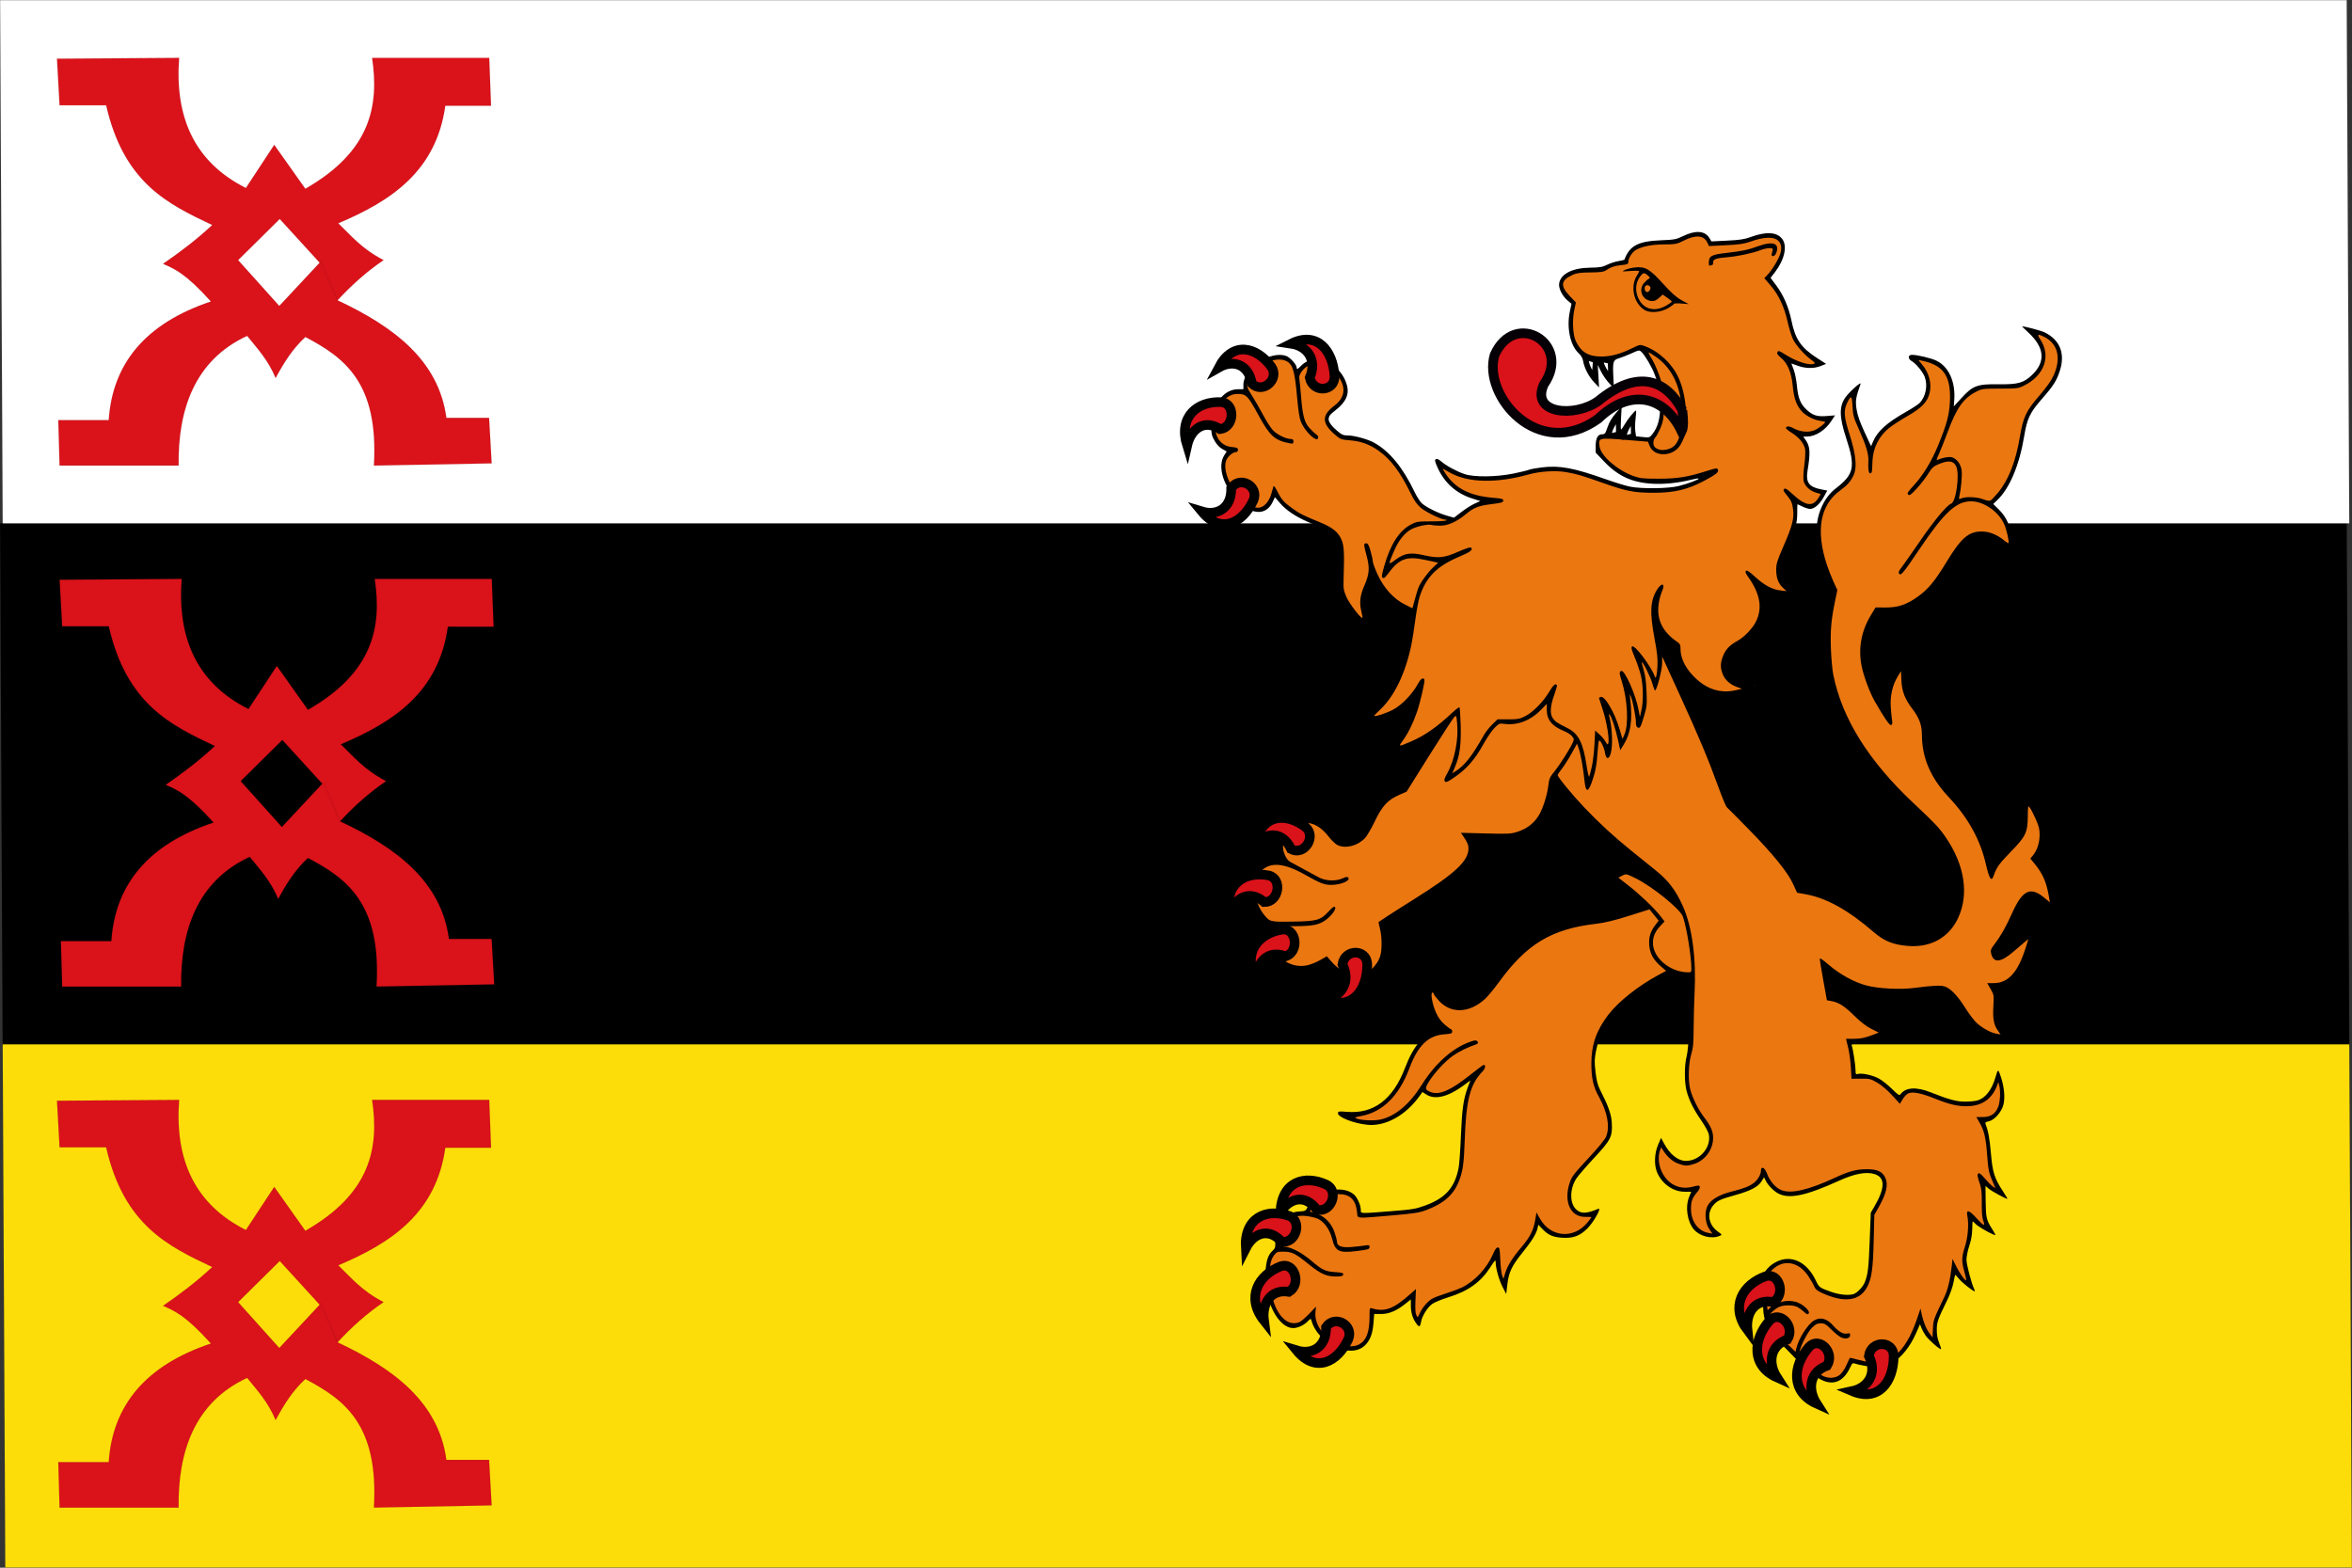 <svg width="600" height="400" viewBox="0 0 600 400" fill="none" xmlns="http://www.w3.org/2000/svg" xmlns:cgf="https://coding.garden/flags"><rect x="0" y="0" width="600" height="400" fill="#333333" stroke="none"/><g clip-path="url(#clip0_1_5688)">
<path d="M0.019 133.53L0.679 267.034H599.314L598.654 133.53H0.019V133.53Z" fill="black" stroke="black" stroke-width="0.013"/>
<path d="M15.2 147.923L15.86 159.802H27.74C32.303 179.708 43.557 185.018 54.801 190.35C50.965 193.945 46.716 197.186 42.26 200.249C45.15 201.516 47.946 202.628 54.471 209.866C37.944 215.387 29.37 225.543 28.4 240.131H15.53L15.86 251.727H46.22C46.02 237.549 50.26 224.835 63.711 218.634C66.275 221.846 68.995 224.657 70.971 229.382C73.022 225.586 75.279 221.922 78.561 218.917C88.299 224.086 97.312 230.324 96.052 251.727L126.082 251.162L125.422 239.565H114.532C112.572 224.891 101.133 216.311 86.811 209.583L82.639 199.507L71.905 211.007L61.404 199.307L72.021 188.807L82.522 200.307L86.723 209.607C90.35 205.658 94.257 202.189 98.507 199.307C92.864 196.365 90.254 193.099 86.956 189.907C100.386 184.236 111.913 176.662 114.258 159.906H125.925L125.459 147.706H95.59C97.404 159.91 95.264 171.549 78.555 181.106L70.621 169.906L63.387 180.906C50.226 174.301 45.208 162.841 46.353 147.706L15.2 147.923V147.923Z" fill="#DA121A" stroke="black" stroke-width="0.013"/>
<path d="M0.019 0.027L0.679 133.531H599.314L598.654 0.027H0.019V0.027Z" fill="white" stroke="black" stroke-width="0.013"/>
<path d="M14.54 14.985L15.2 26.865H27.08C31.643 46.771 42.897 52.08 54.141 57.412C50.305 61.008 46.056 64.248 41.6 67.312C44.49 68.579 47.286 69.691 53.81 76.929C37.284 82.45 28.71 92.605 27.74 107.193H14.87L15.2 118.79H45.56C45.36 104.612 49.6 91.897 63.051 85.697C65.615 88.909 68.335 91.72 70.311 96.445C72.362 92.649 74.618 88.984 77.901 85.98C87.639 91.148 96.652 97.386 95.391 118.79L125.422 118.224L124.762 106.627H113.872C111.912 91.954 100.473 83.373 86.151 76.646L81.979 66.569L71.245 78.069L60.744 66.369L71.361 55.869L81.862 67.369L86.062 76.669C89.69 72.721 93.597 69.251 97.847 66.369C92.204 63.428 89.594 60.162 86.296 56.969C99.726 51.298 111.253 43.725 113.598 26.969H125.265L124.799 14.769H94.93C96.744 26.972 94.604 38.611 77.895 48.169L69.961 36.969L62.727 47.969C49.566 41.364 44.548 29.903 45.693 14.769L14.54 14.985V14.985Z" fill="#DA121A" stroke="black" stroke-width="0.013"/>
<path d="M0.679 266.469L1.339 399.972H599.974L599.314 266.469H0.679V266.469Z" fill="#FCDD09" stroke="black" stroke-width="0.013"/>
<path d="M14.54 280.86L15.2 292.74H27.08C31.643 312.646 42.897 317.955 54.141 323.287C50.305 326.883 46.056 330.123 41.6 333.187C44.49 334.454 47.286 335.566 53.81 342.804C37.284 348.325 28.71 358.48 27.74 373.068H14.87L15.2 384.665H45.56C45.36 370.487 49.6 357.773 63.051 351.572C65.615 354.784 68.335 357.595 70.311 362.32C72.362 358.524 74.618 354.859 77.901 351.855C87.639 357.023 96.652 363.261 95.391 384.665L125.422 384.099L124.762 372.502H113.872C111.912 357.829 100.473 349.248 86.151 342.521L81.979 332.444L71.245 343.944L60.744 332.244L71.361 321.744L81.862 333.244L86.062 342.544C89.69 338.596 93.597 335.126 97.847 332.244C92.204 329.303 89.594 326.037 86.296 322.844C99.726 317.173 111.253 309.6 113.598 292.844H125.265L124.799 280.644H94.93C96.744 292.847 94.604 304.486 77.895 314.044L69.961 302.844L62.727 313.844C49.566 307.239 44.548 295.778 45.693 280.644L14.54 280.86V280.86Z" fill="#DA121A" stroke="black" stroke-width="0.013"/>
<path d="M465.014 351.912C463.081 351.063 461.324 349.629 457.923 346.127C456.22 344.374 454.136 342.287 453.29 341.489C451.451 339.752 450.42 337.624 450.183 335.076C450.091 334.078 449.76 332.323 449.448 331.177C448.725 328.517 449.026 326.698 450.551 324.521C454.06 319.512 460.192 320.715 463.039 326.971C463.709 328.441 463.877 328.594 465.6 329.29C471.006 331.475 474.045 330.986 475.684 327.666C476.709 325.59 477.012 323.307 477.227 316.035L477.425 309.367L478.592 307.415C481.798 302.052 480.906 299.039 476.135 299.117C473.539 299.159 472.631 299.432 467.12 301.822C461.574 304.227 459.658 304.784 456.857 304.806C455.095 304.82 454.41 304.689 453.529 304.174C452.224 303.41 451.142 302.206 450.485 300.786L450.013 299.766L449.506 300.675C448.412 302.636 446.793 303.524 441.9 304.846C438.325 305.812 436.86 306.743 436.145 308.505C435.307 310.571 436.048 313.019 437.897 314.295C438.988 315.048 438.586 315.354 436.466 315.385C432.006 315.452 429.014 309.582 431.267 305.187L431.993 303.771L430.001 303.764C427.763 303.757 426.335 303.197 424.794 301.722C422.319 299.352 421.635 294.628 423.352 291.769L423.806 291.015L424.434 292.151C426.057 295.083 427.779 296.33 430.229 296.347C433.996 296.373 436.74 292.984 436.076 289.125C435.966 288.485 435.28 287.224 434.379 286.006C432.673 283.699 430.913 280.168 430.343 277.911C429.765 275.623 429.861 271.645 430.553 269.139C431.05 267.344 431.165 265.919 431.31 259.763C431.404 255.77 431.56 251.721 431.656 250.764C431.831 249.032 431.829 249.025 431.088 249.025C430.679 249.025 429.383 248.809 428.209 248.545L426.075 248.064L423.176 249.679C414.065 254.756 408.665 260.57 407.176 266.905C406.628 269.238 406.571 273.367 407.055 275.642C407.249 276.557 407.761 277.918 408.192 278.667C409.949 281.719 410.765 284.106 410.896 286.577C411.082 290.083 410.485 291.215 406.023 295.805C401.747 300.205 400.664 302.055 400.651 304.978C400.635 308.634 402.715 310.405 405.821 309.378C407.711 308.753 407.709 308.751 407.053 310.153C405.525 313.419 402.898 315.327 399.668 315.515C397.045 315.668 395.2 315.002 393.591 313.321L392.375 312.051L392.062 313.128C391.53 314.965 390.446 316.747 388.359 319.219C385.773 322.281 384.611 324.631 384.362 327.304L384.173 329.329L383.436 327.968C382.542 326.317 381.826 323.409 381.826 321.428V319.967L380.786 321.896C378.787 325.602 375.171 328.758 371.437 330.055C370.514 330.375 368.824 330.934 367.679 331.296C365.934 331.85 365.392 332.189 364.316 333.4C363.496 334.324 362.862 335.405 362.56 336.397C362.3 337.251 361.995 337.949 361.883 337.949C361.297 337.949 360.341 335.247 360.201 333.191L360.051 331.004L358.803 332.097C356.732 333.912 354.369 334.975 352.428 334.965C351.507 334.959 350.645 334.884 350.513 334.795C350.381 334.706 350.218 335.754 350.149 337.123C349.997 340.18 349.286 342.066 347.831 343.275C346.859 344.083 346.596 344.15 344.4 344.148C342.42 344.148 341.766 344.015 340.496 343.363C337.726 341.939 335.397 339.173 334.839 336.642L334.651 335.789L333.641 336.756C331.102 339.187 328.282 339.066 326.255 336.439C322.66 331.78 321.94 321.276 325.063 319.045C325.669 318.612 325.702 318.436 325.578 316.325C325.494 314.889 325.571 313.736 325.791 313.157C326.606 311.012 329.561 309.22 332.294 309.212C333.343 309.212 333.455 309.126 333.877 308.029C334.751 305.76 338.284 303.766 341.408 303.778C344.612 303.79 346.56 305.435 346.817 308.347C346.928 309.607 347.032 309.819 347.535 309.809C347.859 309.803 351.12 309.549 354.781 309.246C361.056 308.725 361.591 308.633 364.108 307.634C367.213 306.402 369.036 305.13 370.223 303.367C372.194 300.437 372.585 298.459 372.948 289.555C373.238 282.458 373.711 279.605 375.113 276.494C375.539 275.549 375.757 274.863 375.598 274.97C375.438 275.077 374.535 275.753 373.59 276.473C369.579 279.529 366.142 280.429 363.927 279.004L362.891 278.338L360.949 280.635C358.716 283.278 356.407 285.094 354.143 285.988C352.022 286.827 347.97 286.888 345.628 286.116C343.514 285.421 341.328 284.405 341.328 284.119C341.328 283.997 342.795 283.901 344.587 283.905C347.205 283.911 348.153 283.788 349.402 283.286C353.652 281.578 356.555 278.162 358.807 272.219C360.93 266.616 363.693 263.699 367.459 263.086L368.765 262.874L367.446 261.47C366.721 260.697 365.825 259.385 365.455 258.553C364.66 256.765 364.413 253.742 364.901 251.765L365.23 250.435L365.727 251.621C367.586 256.048 371.126 257.876 374.949 256.382C377.045 255.563 379.171 253.587 381.76 250.055C389.064 240.085 395.785 236.055 407.135 234.836C408.873 234.65 411.645 233.987 414.902 232.979C417.687 232.117 420.015 231.362 420.076 231.302C420.287 231.091 417.734 228.81 414.642 226.446C412.935 225.14 411.532 224.004 411.526 223.921C411.504 223.65 414.266 222.106 414.765 222.111C416.059 222.123 422.513 226.02 425.43 228.551C426.548 229.522 427.567 229.514 427.066 228.538C425.942 226.352 423.972 224.341 419.509 220.827C409.614 213.035 403.258 206.92 397.73 199.877L396.307 198.064L396.04 199.272C395.894 199.937 395.62 201.365 395.432 202.446C395.004 204.912 393.581 208.259 392.259 209.912C391.075 211.39 388.57 212.844 386.325 213.354C385.271 213.594 383.008 213.666 379.588 213.569L374.438 213.424L374.942 214.502C375.666 216.05 375.572 217.472 374.627 219.268C372.921 222.511 370.195 224.546 353.446 235.075C352.739 235.519 352.685 235.667 352.883 236.625C353.003 237.207 353.102 239.112 353.104 240.859C353.11 244.548 352.668 245.813 350.757 247.596C347.804 250.353 342.715 249.79 339.461 246.347L338.307 245.126L336.558 246.078C335.103 246.872 334.408 247.052 332.41 247.157C330.301 247.267 329.828 247.191 328.514 246.535C326.498 245.529 325.144 244.172 324.288 242.298C323.437 240.436 323.374 238.698 324.101 237.142C324.473 236.347 324.524 236.02 324.279 236.02C324.088 236.02 323.357 235.468 322.654 234.794C320.837 233.049 319.646 230.29 319.478 227.432C319.189 222.52 321.299 220.01 325.731 219.996L327.748 219.989L327.187 218.791C326.464 217.244 326.451 214.897 327.158 213.385C327.891 211.819 329.958 209.817 331.244 209.428C334.232 208.523 336.811 209.515 339.188 212.483C340.948 214.68 341.714 215.15 343.544 215.15C346.29 215.15 348.047 213.536 350.033 209.193C350.732 207.663 351.712 205.904 352.21 205.285C353.262 203.978 355.353 202.476 357.139 201.745C358.321 201.262 358.628 200.849 362.964 193.924C365.481 189.902 367.785 186.205 368.083 185.707C368.588 184.864 368.482 184.906 366.557 186.323C363.022 188.924 359.028 190.82 355.198 191.714L354.228 191.941L356.073 189.808C358.857 186.59 360.879 182.18 361.997 176.888C362.333 175.298 362.331 175.148 361.979 175.678C358.467 180.961 355.405 182.909 349.164 183.829C347.723 184.042 347.565 183.49 348.833 182.673C350.507 181.595 353.043 179.063 354.277 177.236C357.204 172.906 359.156 166.829 360.205 158.781C360.375 157.473 360.411 156.304 360.283 156.184C360.156 156.064 359.365 155.655 358.526 155.275C355.436 153.877 352.913 151.283 351.012 147.549C350.182 145.918 349.932 145.606 349.924 146.188C349.918 146.604 349.593 147.761 349.202 148.759C347.827 152.266 347.615 153.358 347.953 155.196C348.123 156.116 348.567 157.596 348.94 158.485C349.813 160.565 349.446 160.562 347.144 158.474C345.043 156.569 343.808 154.959 342.771 152.776C342.03 151.217 342.022 151.133 342.022 145.14C342.022 139.582 341.973 138.98 341.442 137.87C340.646 136.208 339.249 135.228 335.433 133.654C330.132 131.467 327.699 129.835 326.06 127.369L325.28 126.195L324.628 127.621C323.828 129.371 322.913 130.15 321.4 130.371C318.779 130.754 314.682 127.307 312.856 123.184C311.423 119.947 311.443 117.596 312.918 115.917C313.627 115.111 313.642 115.039 313.149 114.863C309.382 113.515 308.105 109.091 310.099 104.297C311.444 101.061 313.581 99.433 316.173 99.667L317.612 99.798L317.518 98.531C317.342 96.182 319.297 93.572 322.466 91.925C323.963 91.148 324.607 90.989 326.26 90.989C328.582 90.989 329.477 91.52 330.372 93.433C330.677 94.085 330.956 94.673 330.992 94.74C331.028 94.807 331.321 94.497 331.642 94.051C333.118 92.005 336.142 91.462 338.732 92.777C341.639 94.253 343.547 97.001 343.547 99.712C343.547 101.402 342.8 102.618 340.635 104.448C339.226 105.639 338.958 106.02 338.886 106.927C338.81 107.901 338.959 108.152 340.529 109.702C342.195 111.346 342.309 111.405 343.814 111.405C346.542 111.405 350.324 112.784 352.627 114.619C355.505 116.911 357.865 120.065 360.175 124.708C360.96 126.286 361.876 127.895 362.211 128.284C363.055 129.263 366.886 131.26 369.122 131.887L370.98 132.407L372.589 131.135C374.692 129.471 376.865 128.321 378.308 128.109C379.444 127.942 379.42 127.927 377.17 127.398C373.941 126.639 371.489 125.245 369.482 123.028C367.897 121.276 365.968 117.707 366.37 117.269C366.467 117.163 366.945 117.442 367.433 117.89C368.68 119.034 371.705 120.642 373.806 121.277C377.337 122.344 384.141 121.861 390.286 120.108C391.974 119.626 393.335 119.476 395.972 119.479C400.171 119.485 402.114 119.909 408.87 122.302C415.355 124.598 416.562 124.828 422.046 124.82C426.131 124.814 426.914 124.726 429.339 124.004C430.833 123.56 432.893 122.717 433.916 122.132C434.939 121.547 435.527 121.135 435.221 121.217C429.023 122.891 426.056 123.312 421.811 123.12C416.456 122.878 413.029 121.387 409.509 117.769C407.974 116.193 407.531 115.532 407.327 114.52C406.92 112.5 407.576 111.117 408.946 111.107C409.34 111.107 409.666 110.848 409.817 110.422C410.701 107.927 411.147 107.067 412.234 105.765L413.46 104.297L413.285 106.307C413.19 107.413 413.201 108.896 413.31 109.602L413.509 110.887L414.182 109.441C414.972 107.74 415.739 106.627 416.545 106.012C417.122 105.571 417.125 105.584 416.954 107.503C416.859 108.568 416.878 109.915 416.997 110.497C417.211 111.546 417.23 111.558 419.005 111.748C419.991 111.854 420.852 111.886 420.918 111.819C426.271 112.408 423.909 90.335 418.174 89.244C418.07 89.116 417.167 89.416 416.166 89.911C415.165 90.405 413.76 90.971 413.043 91.168C411.383 91.624 411.142 92.255 411.288 95.756L411.399 98.405L410.457 97.419C409.441 96.356 408.508 94.645 408.023 92.955L407.718 91.896L407.505 93.192C407.388 93.905 407.38 95.335 407.486 96.368L407.68 98.248L406.656 97.189C405.435 95.928 404.378 93.783 404.124 92.056C403.987 91.123 403.706 90.61 403.015 90.035C402.505 89.611 401.742 88.496 401.319 87.556C400.625 86.015 400.55 85.534 400.553 82.671C400.553 80.924 400.698 79.071 400.872 78.552C401.173 77.654 401.131 77.55 399.978 76.368C398.41 74.759 397.817 73.502 398.033 72.248C398.423 69.979 401.236 68.643 405.681 68.616C408.126 68.602 408.8 68.489 409.879 67.912C410.586 67.534 411.883 67.097 412.76 66.942C413.637 66.786 414.406 66.603 414.468 66.535C414.53 66.468 414.857 65.818 415.193 65.091C416.313 62.674 419.463 61.504 424.858 61.5C427.287 61.5 427.706 61.41 429.435 60.526C430.884 59.785 431.727 59.551 432.965 59.543C434.514 59.533 434.638 59.59 435.6 60.742L436.609 61.953L440.617 61.722C443.677 61.547 445.088 61.323 446.581 60.777C450.362 59.394 452.956 59.485 454.393 61.052C455.862 62.654 455 66.351 452.402 69.589L451.197 71.091L452.054 71.966C453.137 73.072 455.06 76.312 455.804 78.285C456.118 79.117 456.592 80.886 456.857 82.217C457.74 86.651 459.364 89.044 463.158 91.502L465.094 92.756L464.363 93.173C462.951 93.98 461.169 93.985 459.076 93.188C458.009 92.781 456.934 92.351 456.69 92.232C456.357 92.071 456.447 92.461 457.047 93.782C457.636 95.077 457.92 96.283 458.112 98.309C458.256 99.828 458.526 101.456 458.713 101.927C459.37 103.588 460.635 105.026 462.148 105.833C463.483 106.545 463.907 106.627 465.593 106.495C467.828 106.321 467.844 106.462 465.836 108.651C464.268 110.361 463.326 110.85 461.246 111.032L459.506 111.184L460.186 112.064C461.302 113.51 461.552 115.096 461.131 118.059C460.56 122.085 460.626 122.836 461.634 123.818C462.175 124.346 463.076 124.791 464.046 125.01C464.898 125.203 465.595 125.429 465.595 125.512C465.595 125.596 465.263 126.282 464.857 127.037C464.028 128.58 462.785 129.55 461.633 129.551C460.711 129.551 459.026 128.823 458.289 128.104C457.775 127.602 457.766 127.617 458.002 128.645C458.7 131.691 458.185 134.151 455.625 139.987C454.75 141.983 453.951 144.078 453.85 144.641C453.441 146.921 454.669 149.269 456.856 150.39C458.857 151.415 458.472 151.719 455.344 151.582C452.769 151.469 452.433 151.378 450.388 150.239L448.194 149.016L448.705 150.276C450.982 155.889 449.158 160.834 443.543 164.272C440.908 165.885 439.937 167.37 439.937 169.784C439.937 171.92 440.514 172.935 442.311 173.963C443.394 174.582 443.804 174.647 445.693 174.502C446.875 174.411 447.843 174.446 447.843 174.579C447.843 175.077 444.82 176.467 442.722 176.933C440.045 177.529 437.512 177.172 434.865 175.828C431.38 174.059 428.282 169.797 427.953 166.317C427.806 164.769 427.733 164.642 426.465 163.747C424.228 162.166 422.742 159.78 422.326 157.101L422.111 155.715L422.083 157.228C422.024 160.47 422.667 162.3 428.091 174.317C434.095 187.618 436.351 192.963 438.941 200.026L440.771 205.017L444.515 208.793C452.88 217.233 456.706 221.847 458.225 225.329C458.867 226.8 458.985 226.906 460.322 227.219C461.101 227.401 461.905 227.55 462.109 227.55C462.853 227.55 466.896 229.169 468.938 230.285C471.433 231.648 475.259 234.401 478.36 237.065C481.444 239.715 483.381 240.387 487.924 240.383C490.703 240.383 491.504 240.27 492.778 239.714C499.937 236.59 502.24 227.628 498.198 218.628C496.478 214.8 494.001 211.559 489.967 207.86C476.547 195.554 469.263 184.319 466.846 172.2C466.229 169.104 465.993 162.028 466.401 158.854C466.58 157.461 466.986 155.022 467.303 153.435L467.879 150.55L466.882 148.39C464.753 143.781 463.653 139.429 463.653 135.622C463.653 130.848 465.427 127.129 469.013 124.384C470.108 123.546 471.347 122.304 471.766 121.624C472.427 120.552 472.529 120.09 472.529 118.15C472.529 116.263 472.311 115.209 471.142 111.434C469.114 104.885 469.256 103.339 472.167 100.272C473.163 99.223 474.033 98.426 474.102 98.501C474.17 98.575 474.046 99.107 473.825 99.683C472.704 102.607 473.131 105.607 475.317 110.173C476.08 111.765 476.805 113.477 476.928 113.976L477.151 114.883L477.747 113.422C479.022 110.295 481.309 108.12 486.083 105.495C487.512 104.709 489.123 103.643 489.663 103.126C492.953 99.976 491.999 94.93 487.505 91.702C486.389 90.901 487.085 90.693 489.572 91.085C493.956 91.777 496.268 93.307 497.52 96.346C498.087 97.722 498.179 98.422 498.183 101.368C498.189 104.461 498.225 104.723 498.583 104.09C498.801 103.705 499.764 102.551 500.722 101.525C503.372 98.691 504.531 98.295 510.253 98.269C514.658 98.248 514.887 98.217 516.374 97.421C519.129 95.945 521.058 93.234 521.058 90.837C521.058 89.194 520.13 87.346 518.376 85.499L516.771 83.809L517.881 84.011C521.336 84.639 523.581 85.902 524.757 87.88C526.919 91.516 525.641 95.938 520.81 101.541C517.544 105.328 516.839 106.784 516.105 111.254C514.958 118.24 512.939 123.275 509.929 126.65L508.068 128.738L508.813 129.371C510.156 130.511 511.363 132.097 512.06 133.636C512.724 135.103 513.567 139.953 513.223 140.328C513.13 140.429 512.205 139.818 511.168 138.969C508.987 137.184 507.398 136.507 505.419 136.516C502.53 136.529 500.589 138.242 497.368 143.617C494.822 147.867 492.931 150.329 490.915 152.018C487.716 154.699 484.733 155.867 481.084 155.867C478.985 155.867 478.922 155.888 478.261 156.85C474.583 162.193 474.381 168.709 477.671 175.852C478.812 178.329 481.3 182.786 481.543 182.786C481.591 182.786 481.564 181.724 481.482 180.427C481.319 177.843 481.758 175.632 482.933 173.102C483.807 171.221 485.846 168.45 486.122 168.767C486.245 168.908 486.179 169.89 485.975 170.949C485.329 174.308 486.084 177.223 488.374 180.215C490.304 182.737 490.917 184.553 491.135 188.391C491.29 191.127 491.483 192.162 492.207 194.138C493.5 197.665 494.472 199.194 497.775 202.9C503.524 209.349 505.964 213.924 507.696 221.501L507.938 222.56L508.415 221.564C509.055 220.228 511.332 217.52 513.369 215.671C515.674 213.58 516.46 211.689 516.48 208.193C516.487 206.779 516.434 205.02 516.362 204.283C516.29 203.547 516.352 202.902 516.501 202.848C516.898 202.706 519.938 207.99 520.547 209.881C521.46 212.714 521.196 215.466 519.771 217.95L519.119 219.086L520.256 220.654C522.278 223.443 523.271 226.36 523.729 230.853L523.927 232.795L522.321 231.045C520.525 229.086 518.701 228.033 517.617 228.33C516.561 228.619 515.391 230.271 513.817 233.693C512.054 237.524 510.76 239.776 509.495 241.214C508.704 242.113 508.552 242.476 508.7 243.117C509.099 244.852 510.191 244.544 513.443 241.776C516.374 239.28 518.649 237.512 518.765 237.639C518.934 237.823 516.919 243.94 516.07 245.821C514.561 249.162 512.232 251.294 509.683 251.667L508.637 251.82L509.049 253.069C509.36 254.012 509.417 254.99 509.281 257.052C509.054 260.492 509.469 261.781 511.423 263.697L512.809 265.056L511.878 265.05C510.43 265.043 507.613 264.231 506.062 263.374C504.071 262.274 502.382 260.469 500.523 257.457C498.675 254.461 496.988 252.747 495.61 252.466C494.611 252.261 492.807 252.377 487.646 252.976C479.669 253.902 472.399 252.042 467.051 247.708C466.097 246.935 465.317 246.42 465.317 246.563C465.317 246.927 466.693 254.257 466.775 254.332C466.812 254.366 467.552 254.616 468.42 254.887C470.101 255.413 471.73 256.614 474.193 259.143C475.798 260.791 477.924 262.053 480.102 262.651C480.819 262.848 481.405 263.116 481.405 263.247C481.405 263.517 477.224 265.218 475.483 265.657C474.85 265.816 473.788 265.95 473.123 265.954C472.123 265.96 471.945 266.046 472.088 266.453C472.382 267.29 473.084 272.03 473.084 273.185L473.084 274.279L475.095 274.294C476.8 274.307 477.391 274.463 478.981 275.32C480.058 275.901 481.648 277.145 482.716 278.243C483.995 279.557 484.642 280.04 484.789 279.787C484.906 279.586 485.004 279.331 485.007 279.221C485.007 279.111 485.574 278.724 486.261 278.361C488.132 277.374 489.272 277.605 496.106 280.358C497.894 281.079 498.616 281.199 501.238 281.216C503.997 281.233 504.407 281.163 505.524 280.48C507.083 279.526 508.425 277.619 509.043 275.483C509.306 274.571 509.595 273.825 509.683 273.825C510.022 273.825 510.887 277.081 511.018 278.848C511.301 282.67 509.239 285.924 506.535 285.924C505.687 285.924 505.678 285.968 506.265 287.207C507.027 288.813 507.224 289.851 507.613 294.326C508.008 298.866 508.659 301.069 510.335 303.541C511.451 305.186 511.483 305.316 510.683 304.985C509.314 304.417 508.162 303.685 506.94 302.605C506.069 301.835 505.782 301.691 505.961 302.113C506.101 302.442 506.238 304.412 506.265 306.491C506.317 310.559 506.472 311.262 507.771 313.32C508.235 314.056 508.543 314.658 508.455 314.658C507.908 314.658 504.676 312.606 503.833 311.723L502.822 310.665V313.191C502.822 315.162 502.664 316.189 502.099 317.87C501.141 320.722 501.183 322.161 502.33 325.84L503.285 328.901L502.261 328.233C500.836 327.302 500.304 326.782 499.405 325.443L498.625 324.281L498.468 325.141C497.937 328.049 497.031 330.723 495.696 333.32C493.62 337.361 493.309 339.594 494.406 342.58C494.861 343.819 494.838 343.821 493.455 342.67C491.921 341.392 490.69 339.751 490.232 338.37C490.045 337.805 489.822 337.342 489.738 337.342C489.653 337.342 489.298 338.148 488.948 339.132C486.426 346.224 481.404 349.5 475.218 348.089C474.028 347.818 472.905 347.533 472.722 347.458C472.534 347.38 472.038 348.054 471.582 349.007C470.098 352.109 467.787 353.13 465.013 351.91L465.014 351.912Z" fill="#EB7711"/>
<path d="M465.248 352.339C463.392 351.617 460.651 349.428 457.878 346.455C456.386 344.855 454.543 343.027 453.782 342.393C451.298 340.322 449.801 337.036 449.788 333.625C449.788 332.993 449.581 332.047 449.332 331.522C448.728 330.248 448.778 327.727 449.44 326.103C450.231 324.161 451.29 322.956 453.011 322.037C456.862 319.983 460.973 321.901 463.266 326.823C464.026 328.456 464.203 328.584 467.122 329.623C469.426 330.443 472.128 330.633 473.172 330.049C474.201 329.472 475.33 328.169 475.755 327.065C476.524 325.072 476.696 323.568 476.967 316.507L477.239 309.43L478.056 308.038C480.949 303.111 480.978 300.41 478.148 299.554C476.06 298.921 473.102 299.473 469.269 301.21C460.555 305.159 456.375 306.023 453.532 304.465C452.43 303.86 450.949 302.322 450.431 301.243L450.016 300.378L449.351 301.444C448.472 302.854 446.534 303.852 442.483 304.982C438.708 306.034 437.918 306.421 436.93 307.702C435.363 309.732 435.917 312.571 438.202 314.219C439.356 315.052 439.357 315.055 438.677 315.346C436.653 316.211 433.608 315.45 432.118 313.707C430.412 311.71 429.861 307.891 430.915 305.359L431.45 304.074H429.73C426.753 304.068 423.848 301.972 422.668 298.977C421.941 297.133 422.066 294.241 422.964 292.14L423.734 290.336L424.454 291.687C425.968 294.524 428.036 296.192 430.058 296.206C433.599 296.231 436.604 292.74 435.914 289.404C435.794 288.82 434.921 287.224 433.974 285.858C432.041 283.066 430.919 280.81 430.26 278.388C429.675 276.238 429.673 271.762 430.254 269.587C430.552 268.475 430.768 265.9 430.912 261.732C431.03 258.322 431.219 254.156 431.333 252.474L431.54 249.415L429.496 249.064C428.372 248.87 427.129 248.636 426.734 248.542C426.203 248.416 425.222 248.822 422.989 250.09C418.38 252.706 415.524 254.917 412.45 258.248C409.244 261.721 407.939 264.167 407.147 268.183C406.742 270.236 406.725 270.938 407.015 273.476C407.247 275.505 407.561 276.819 408.039 277.763C410.324 282.273 411.04 284.263 411.169 286.461C411.378 289.997 410.956 290.837 406.654 295.457C404.641 297.619 402.606 299.977 402.132 300.696C400.452 303.246 400.384 306.871 401.986 308.489C403.234 309.751 404.616 309.736 407.744 308.427C408.677 308.036 406.553 311.837 404.941 313.444C403.002 315.376 401.325 315.992 398.501 315.81C396.132 315.656 394.955 315.13 393.439 313.548L392.434 312.499L392.241 313.354C391.915 314.8 390.815 316.584 388.382 319.612C385.624 323.045 384.898 324.582 384.52 327.781L384.239 330.161L383.331 328.414C382.415 326.652 381.546 323.547 381.546 322.04C381.546 321.328 381.37 321.495 380.185 323.335C377.72 327.162 374.564 329.423 369.48 331.003C367.801 331.524 365.954 332.287 365.373 332.698C364.164 333.556 362.771 335.776 362.517 337.253C362.276 338.655 361.994 338.726 361.215 337.58C360.316 336.26 359.91 334.849 359.91 333.043V331.55L358.553 332.636C356.278 334.457 354.314 335.285 352.314 335.268L350.559 335.254L350.381 337.539C350.166 340.318 349.513 342.024 348.173 343.306C344.516 346.808 336.255 342.94 334.539 336.922C334.385 336.381 334.327 336.394 333.62 337.132C332.685 338.109 331.082 338.86 329.934 338.86C325.999 338.86 322.445 331.753 322.825 324.644C322.981 321.731 323.479 320.2 324.609 319.16C325.362 318.468 325.385 318.362 325.291 316.024C325.2 313.731 325.24 313.53 326.067 312.18C327.173 310.373 329.159 309.243 331.468 309.108C333.007 309.017 333.11 308.96 333.589 307.942C335.471 303.941 342.272 302.098 345.365 304.751C346.233 305.495 347.136 307.493 347.144 308.689C347.152 309.7 346.684 309.678 354.778 309.047C360.232 308.622 361.161 308.47 363.516 307.611C368.747 305.703 371.092 303.076 372.096 297.999C372.274 297.1 372.538 293.438 372.683 289.861C372.962 282.999 373.317 280.462 374.416 277.497L375.088 275.68L373.432 276.907C369.448 279.857 366.076 280.694 363.876 279.279L362.866 278.629L362.151 279.629C358.613 284.577 353.499 287.421 348.9 286.998C345.486 286.684 341.325 285.078 341.325 284.075C341.325 283.549 341.497 283.52 343.614 283.693C350.397 284.248 355.293 280.572 358.371 272.613C360.661 266.691 362.928 264.092 366.79 262.958L367.974 262.61L366.71 261.037C364.526 258.316 363.84 254.956 364.724 251.297L365.089 249.785L365.965 251.664C367.656 255.289 369.626 256.728 372.635 256.538C376.027 256.324 378.008 254.777 382.225 249.048C389.026 239.809 396.13 235.725 407.481 234.529C410.357 234.225 419.24 231.619 419.352 231.045C419.419 230.699 416.982 228.523 413.652 225.957C412.317 224.928 411.225 223.995 411.225 223.883C411.225 223.56 414.216 221.807 414.758 221.811C416.054 221.822 422.505 225.716 425.421 228.246C427.116 229.717 427.204 229.051 425.607 226.836C424.459 225.243 423.151 224.018 419.824 221.422C410.992 214.529 402.103 206.056 398.05 200.668C397.287 199.654 396.575 198.823 396.467 198.822C396.36 198.822 396.197 199.33 396.105 199.954C395.14 206.506 393.062 210.499 389.623 212.412C387.32 213.693 385.119 214.02 379.841 213.864L374.947 213.719L375.334 214.729C375.894 216.191 375.813 217.251 375.007 219.015C373.628 222.032 370.368 224.68 360.049 231.167C356.54 233.373 353.503 235.349 353.301 235.559C353 235.87 352.995 236.283 353.27 237.812C353.712 240.26 353.465 243.759 352.742 245.305C352.002 246.887 350.311 248.515 348.721 249.177C347.752 249.58 346.934 249.677 345.419 249.567C343.021 249.392 341.288 248.579 339.457 246.771L338.172 245.503L336.529 246.398C335.203 247.121 334.417 247.323 332.455 247.445C330.243 247.582 329.875 247.522 328.393 246.784C324.526 244.859 322.432 240.677 323.69 237.393C324.064 236.416 324.051 236.34 323.433 235.899C319.227 232.893 317.73 224.96 320.743 221.639C321.906 220.357 323.488 219.704 325.445 219.696C326.399 219.69 327.179 219.637 327.179 219.573C327.179 219.509 326.992 219.067 326.764 218.59C326.227 217.466 326.232 214.922 326.774 213.506C327.893 210.586 331.075 208.562 334.025 208.894C335.993 209.115 337.442 210.083 339.668 212.661C341.68 214.993 342.674 215.431 344.638 214.855C346.702 214.249 347.957 212.863 349.708 209.257C351.737 205.078 353.007 203.621 355.947 202.098L358.225 200.918L362.44 194.198C364.758 190.502 366.897 187.097 367.193 186.632C367.689 185.853 367.582 185.892 365.831 187.122C362.446 189.502 359.113 191.035 355.256 191.988L353.515 192.418L355.601 190C358.436 186.714 359.978 183.639 361.319 178.593L361.832 176.665L359.912 178.77C357.107 181.848 354.1 183.415 350.003 183.935C348.096 184.178 347.705 184.063 347.705 183.261C347.705 183.215 348.377 182.69 349.199 182.095C351.928 180.12 354.619 176.726 356.277 173.171C357.806 169.892 359.524 162.95 360.034 157.987L360.204 156.324L358.878 155.753C355.822 154.439 352.766 151.508 351.121 148.313C350.328 146.774 349.924 146.419 349.924 147.262C349.924 147.519 349.523 148.642 349.032 149.758C347.807 152.546 347.775 155.17 348.933 157.925C349.517 159.314 349.65 159.919 349.427 160.163C348.998 160.631 348.143 159.966 345.55 157.146C344.188 155.665 343.099 154.148 342.572 152.997L341.741 151.182L341.832 145.757C341.982 136.779 341.897 136.647 333.697 133.183C330.623 131.885 328.088 130.184 326.544 128.384L325.236 126.859L324.688 128.031C322.894 131.866 318.808 131.406 314.974 126.937C311.804 123.242 310.686 118.783 312.286 116.217L312.927 115.189L311.801 114.561C311.08 114.159 310.375 113.405 309.842 112.467C309.095 111.151 309.011 110.754 309.018 108.558C309.024 106.536 309.158 105.802 309.796 104.3C311.174 101.051 313.275 99.329 315.875 99.316L317.193 99.309V98.159C317.193 93.975 324.051 89.366 328.106 90.825C329.103 91.184 330.785 93.04 330.785 93.783C330.785 94.341 330.993 94.263 331.837 93.393C333.037 92.156 334.329 91.687 336.201 91.81C339.091 91.999 341.877 94.093 343.158 97.041C344.553 100.248 343.738 102.401 340.086 105.161C338.305 106.507 338.559 107.723 341.077 109.892C342.272 110.923 342.683 111.105 343.802 111.105C345.442 111.105 348.933 112.06 350.519 112.943C354.501 115.158 357.872 119.264 360.883 125.57C361.465 126.788 362.33 128.108 362.805 128.503C364.054 129.542 366.976 130.969 369.088 131.57L370.915 132.09L372.832 130.617C373.887 129.807 375.396 128.852 376.187 128.497L377.624 127.85L375.493 127.167C371.482 125.88 368.494 123.205 366.742 119.334C366.026 117.751 365.947 117.385 366.278 117.163C366.552 116.978 366.98 117.156 367.661 117.742C368.977 118.873 371.626 120.304 373.654 120.98C376.043 121.777 381.74 121.713 386.03 120.841C387.81 120.479 389.598 120.046 390.004 119.878C390.409 119.71 391.917 119.429 393.355 119.254C397.869 118.705 401.443 119.372 409.699 122.302C411.988 123.114 414.734 123.953 415.802 124.166C418.831 124.77 425.614 124.68 428.284 124.001C430.694 123.388 433.529 122.32 433.328 122.101C433.259 122.026 432.408 122.162 431.437 122.403C428.109 123.231 424.588 123.595 421.558 123.425C416.35 123.134 412.749 121.481 409.217 117.759L407.064 115.489V113.818C407.064 111.787 407.6 110.803 408.707 110.803C409.407 110.803 409.548 110.619 410.095 108.983C410.512 107.735 411.175 106.617 412.2 105.429L413.697 103.695L413.529 106.644C413.436 108.266 413.44 109.593 413.537 109.593C413.635 109.593 414.043 109.015 414.444 108.308C415.179 107.011 417.016 104.754 417.335 104.754C417.43 104.754 417.39 105.64 417.248 106.723C417.105 107.806 417.069 109.285 417.169 110.009L417.35 111.326L419.072 111.51C420.753 111.69 420.813 111.671 421.561 110.726C422.909 109.024 423.522 106.779 423.525 103.544C423.525 100.424 423.168 98.386 422.121 95.576C421.403 93.648 419.713 90.755 418.761 89.823C418.197 89.271 418.145 89.278 416.161 90.174C415.048 90.677 413.608 91.241 412.961 91.429C411.507 91.85 411.38 92.283 411.567 96.184L411.705 99.053L410.471 97.744C409.792 97.025 408.867 95.687 408.416 94.772L407.596 93.109L407.76 95.982L407.925 98.856L406.63 97.495C405.28 96.076 404.145 93.861 403.84 92.05C403.726 91.376 403.329 90.687 402.745 90.154C400.558 88.153 399.593 83.566 400.485 79.409L400.893 77.506L399.943 76.716C398.534 75.544 397.533 73.524 397.746 72.286C398.164 69.855 401.143 68.356 405.677 68.296C408.054 68.264 408.833 68.133 409.913 67.584C410.641 67.215 411.937 66.788 412.794 66.636C413.651 66.484 414.366 66.321 414.383 66.275C415.725 62.665 417.879 61.533 423.846 61.301C427.08 61.176 427.64 61.07 429.273 60.275C432.557 58.676 434.935 58.847 436.088 60.765L436.584 61.591L440.617 61.396C443.787 61.242 445.065 61.047 446.591 60.484C450.532 59.031 453.275 59.19 454.633 60.95C456.012 62.736 455.246 66.269 452.79 69.451L451.674 70.898L453.08 72.771C454.953 75.264 456.296 78.357 456.998 81.791C457.974 86.572 459.433 88.699 463.567 91.376L465.842 92.849L464.446 93.396C462.694 94.083 460.491 94.042 458.515 93.284C457.678 92.964 456.993 92.742 456.993 92.791C456.993 92.84 457.251 93.516 457.566 94.293C457.882 95.073 458.254 96.921 458.396 98.424C458.69 101.519 459.271 103.007 460.731 104.405C462.372 105.976 463.482 106.347 465.95 106.152L468.111 105.981L467.198 107.384C465.662 109.746 463.22 111.338 461.064 111.385L460.004 111.408L460.578 112.204C461.769 113.855 461.878 115.441 461.119 120.028C460.615 123.073 461.44 124.246 464.511 124.851L466.14 125.172L465.225 126.835C464.211 128.675 462.84 129.862 461.737 129.852C461.34 129.845 460.471 129.576 459.806 129.247C459.141 128.918 458.568 128.649 458.533 128.649C458.498 128.649 458.474 129.635 458.479 130.841C458.49 133.477 458.035 135.074 455.873 139.991C453.934 144.403 453.695 145.648 454.44 147.484C454.997 148.858 455.897 149.722 457.491 150.416C458.079 150.671 458.375 150.987 458.32 151.3C458.253 151.685 457.808 151.806 456.203 151.876C454.049 151.971 451.907 151.454 449.958 150.37C448.928 149.797 448.88 149.794 449.069 150.322C450.61 154.637 450.063 158.152 447.355 161.342C446.507 162.34 445.24 163.51 444.538 163.943C442.103 165.443 441.277 166.168 440.676 167.333C439.454 169.705 440.157 172.427 442.312 173.664C443.391 174.283 443.8 174.348 445.689 174.202C447.634 174.052 447.839 174.089 447.839 174.583C447.839 175.196 445.734 176.443 443.678 177.047C440.608 177.949 436.126 177.168 433.349 175.247C430.404 173.209 428.035 169.448 427.689 166.258C427.555 165.024 427.387 164.638 426.877 164.384C425.829 163.863 424.005 161.915 423.249 160.508C422.862 159.787 422.505 159.197 422.457 159.197C422.409 159.197 422.543 160.01 422.756 161.004C422.976 162.03 424.477 165.718 426.235 169.548C432.783 183.814 438.335 197.032 440.102 202.56C440.752 204.594 440.864 204.736 445.498 209.417C453.164 217.16 457.041 221.894 458.429 225.206C459.081 226.761 459.078 226.759 461.674 227.256C466.447 228.169 471.564 231.054 478.108 236.521C481.794 239.601 483.018 240.051 487.782 240.082C491.428 240.105 491.574 240.082 493.329 239.16C495.609 237.965 497.11 236.532 498.241 234.469C500.013 231.239 500.435 227.143 499.436 222.881C498.164 217.461 495.099 212.82 489.307 207.549C478.819 198.003 471.321 187.592 468.273 178.345C465.572 170.148 465.196 162.708 467.025 153.674L467.622 150.721L466.493 148.078C464.145 142.583 463.22 138.474 463.443 134.539C463.668 130.578 465.539 126.747 468.276 124.646C473.006 121.014 473.389 119.155 470.94 111.71C469.18 106.361 469.147 103.628 470.816 101.338C471.904 99.845 474.915 97.185 474.637 97.962C473.413 101.381 473.268 102.325 473.627 104.516C473.876 106.036 474.475 107.735 475.651 110.26L477.322 113.847L477.804 112.703C478.932 110.02 481.311 107.875 486.269 105.066C487.787 104.206 489.323 103.205 489.681 102.843C491.262 101.241 491.834 98.338 490.999 96.157C490.511 94.884 488.767 92.757 487.733 92.174C486.649 91.563 486.664 90.538 487.758 90.538C489.103 90.538 492.556 91.356 493.92 91.998C497.092 93.49 498.866 97.344 498.539 102.032L498.423 103.695L500.384 101.549C503.273 98.387 504.418 97.964 509.885 98.044C514.81 98.116 516.254 97.707 518.416 95.633C521.901 92.287 521.565 88.647 517.416 84.822C516.496 83.973 515.786 83.279 515.84 83.279C516.621 83.279 520.614 84.34 521.571 84.802C525.435 86.666 526.857 90.125 525.525 94.418C524.702 97.07 523.875 98.388 520.932 101.742C517.849 105.254 517.112 106.795 516.38 111.257C515.164 118.664 512.664 124.599 509.478 127.64L508.475 128.598L509.909 130.004C511.899 131.956 512.949 134.379 513.353 137.957C513.526 139.493 513.596 140.829 513.508 140.925C513.42 141.021 512.538 140.406 511.55 139.559C509.201 137.546 507.461 136.721 505.534 136.707C502.678 136.685 500.545 138.645 497.162 144.399C492.441 152.43 487.297 156.172 480.98 156.172C478.754 156.172 478.581 156.32 477.134 159.434C474.881 164.281 475.108 169.699 477.808 175.556C478.994 178.127 481.07 181.882 481.305 181.882C481.377 181.882 481.356 181.298 481.258 180.584C480.859 177.685 482.233 173.154 484.417 170.161C485.488 168.693 486.178 168.24 486.487 168.8C486.556 168.925 486.441 169.912 486.232 170.993C485.59 174.307 486.332 177.113 488.653 180.139C490.508 182.56 491.167 184.529 491.402 188.363C491.616 191.864 491.893 192.989 493.303 196.087C494.495 198.708 495.058 199.504 497.909 202.6C500.668 205.598 502.505 208.085 504.181 211.093C505.34 213.173 506.993 217.369 507.341 219.113C507.454 219.68 507.658 220.466 507.795 220.86C508.037 221.562 508.061 221.55 508.915 220.255C509.395 219.528 510.535 218.185 511.448 217.27C515.124 213.588 515.484 213.113 515.966 211.306C516.335 209.919 516.393 208.883 516.252 206.191C516.019 201.73 516.325 201.554 518.404 204.961C520.801 208.889 521.179 210.008 521.194 213.213C521.206 215.8 521.153 216.055 520.304 217.544L519.403 219.126L520.483 220.542C522.504 223.19 523.591 226.581 524.233 232.24L524.404 233.751L522.443 231.578C520.041 228.916 518.55 228.144 517.24 228.883C516.161 229.492 515.641 230.311 513.859 234.208C512.337 237.537 510.667 240.445 509.475 241.839C508.86 242.559 508.81 242.764 509.09 243.433C509.403 244.181 509.435 244.189 510.395 243.752C510.937 243.505 512.717 242.167 514.352 240.779C517.555 238.058 518.984 236.93 519.226 236.93C519.593 236.93 516.771 245.135 515.765 246.994C514.424 249.47 512.498 251.229 510.522 251.781C509.189 252.154 509.121 252.22 509.322 252.946C509.439 253.37 509.54 255.282 509.546 257.195C509.558 261.341 509.824 262.051 512.067 263.937L513.58 265.21L512.716 265.307C511.149 265.484 508.022 264.711 506.139 263.682C503.936 262.478 502.244 260.676 500.066 257.216C499.183 255.814 497.982 254.249 497.396 253.738C496.381 252.853 496.21 252.809 493.79 252.809C492.393 252.809 489.626 252.995 487.643 253.223C479.644 254.139 472.881 252.488 467.34 248.264C466.099 247.319 465.596 247.064 465.697 247.435C465.777 247.729 466.044 249.195 466.289 250.692C466.911 254.488 466.905 254.473 467.775 254.473C469.075 254.473 471.389 255.981 473.691 258.329C476.01 260.693 478.048 261.93 480.778 262.629C481.579 262.834 482.234 263.11 482.234 263.243C482.234 263.69 475.88 265.947 474.043 266.152C472.519 266.322 472.249 266.435 472.4 266.841C472.705 267.664 473.338 271.798 473.348 273.031C473.358 274.1 473.413 274.184 474.004 274.022C475.034 273.74 477.78 274.354 479.341 275.216C480.131 275.652 481.611 276.828 482.629 277.83C484.201 279.377 484.531 279.585 484.814 279.205C486.136 277.431 488.837 277.255 492.497 278.704C497.22 280.573 499.134 281.09 501.336 281.088C502.501 281.088 503.918 280.946 504.486 280.774C506.471 280.172 508.072 278.138 508.995 275.04C509.709 272.647 509.714 272.646 510.425 274.769C511.29 277.355 511.535 280.081 511.067 281.905C510.592 283.754 508.77 285.807 507.345 286.099C506.552 286.261 506.374 286.412 506.522 286.798C507.21 288.593 507.564 290.54 507.89 294.314C508.307 299.16 508.773 300.625 510.958 303.964C511.652 305.024 512.162 305.891 512.093 305.891C511.689 305.891 508.151 303.977 507.399 303.351L506.505 302.608L506.547 306.442C506.59 310.518 506.746 311.254 507.985 313.249C509.254 315.293 509.256 315.301 508.486 314.981C507.082 314.399 504.543 312.882 503.951 312.27C503.614 311.923 503.296 311.638 503.244 311.638C503.192 311.638 503.134 312.557 503.116 313.68C503.095 315.044 502.846 316.437 502.367 317.875C501.973 319.06 501.651 320.651 501.651 321.412C501.651 322.632 502.934 327.514 503.633 328.954C503.774 329.245 503.825 329.484 503.746 329.484C503.314 329.484 500.509 327.255 499.741 326.3C499.247 325.687 498.807 325.234 498.764 325.293C498.721 325.352 498.521 326.264 498.321 327.321C498.121 328.377 497.414 330.35 496.75 331.706C494.318 336.671 494.092 337.309 494.079 339.273C494.071 340.55 494.255 341.591 494.672 342.612C495.005 343.428 495.224 344.154 495.157 344.227C494.946 344.458 492.006 341.882 491.254 340.806C490.856 340.237 490.367 339.347 490.166 338.827L489.802 337.883L488.653 340.472C487.304 343.51 484.98 346.423 483.057 347.485C481.054 348.592 478.555 348.962 475.969 348.535C474.78 348.338 473.528 348.062 473.187 347.92C472.645 347.696 472.491 347.824 471.967 348.933C470.387 352.275 468.08 353.445 465.245 352.342L465.248 352.339ZM469.229 350.876C469.806 350.456 470.494 349.49 471.004 348.381C471.461 347.385 471.857 346.524 471.883 346.469C471.908 346.413 473.031 346.668 474.377 347.036C481.701 349.037 485.962 345.833 489.269 335.838L489.918 333.877L490.276 335.535C490.685 337.43 491.462 339.245 492.37 340.43L492.996 341.247L493.098 339.043C493.204 336.753 493.154 336.892 496.077 330.771C496.923 329 497.555 326.257 497.937 322.696L498.097 321.205L499.041 323.13C499.931 324.947 501.345 326.895 501.584 326.634C501.644 326.568 501.435 325.602 501.119 324.488C500.368 321.836 500.394 320.77 501.28 318.01C502.037 315.653 502.295 312.275 501.874 310.226C501.529 308.545 502.331 308.725 504.133 310.733C506.001 312.815 506.53 313.034 505.935 311.481C505.65 310.74 505.538 309.396 505.561 307.02C505.586 304.499 505.474 303.269 505.128 302.259C504.425 300.216 504.342 299.631 504.715 299.379C504.93 299.234 505.523 299.71 506.336 300.682C507.041 301.524 507.945 302.432 508.344 302.699L509.07 303.184L508.381 301.614C507.361 299.29 507.203 298.529 506.914 294.557C506.609 290.345 506.16 288.446 505 286.456L504.163 285.019H505.752C507.778 285.019 508.985 284.255 509.708 282.518C510.259 281.195 510.4 278.335 509.987 276.854L509.776 276.097L509.459 276.952C508.268 280.158 505.963 281.938 502.649 282.212C499.998 282.43 497.58 281.923 493.61 280.317C489.997 278.855 487.736 278.44 486.676 279.045C486.294 279.262 485.687 279.936 485.326 280.541L484.671 281.643L482.691 279.472C481.519 278.187 479.977 276.872 478.909 276.25C477.235 275.273 476.935 275.2 474.717 275.223L472.328 275.248L472.162 272.346C472.071 270.749 471.754 268.457 471.458 267.25L470.92 265.058H472.765C474.658 265.058 475.917 264.791 478.044 263.948L479.26 263.466L477.339 262.496C476.075 261.857 474.616 260.734 473.072 259.208C470.545 256.712 469.119 255.791 467.239 255.441L466.043 255.218L465.143 250.233C464.648 247.491 464.235 245.009 464.225 244.718C464.213 244.337 464.853 244.745 466.496 246.162C469.314 248.593 473.017 250.626 476.135 251.453C479.148 252.252 484.821 252.54 488.34 252.073C493.101 251.442 495.135 251.351 496.176 251.726C497.659 252.259 499.438 254.133 501.342 257.164C502.278 258.654 503.569 260.363 504.213 260.964C505.627 262.284 507.837 263.501 509.284 263.757L510.348 263.945L509.634 262.914C508.595 261.413 508.336 259.984 508.513 256.74C508.668 253.917 508.655 253.839 507.809 252.355L506.947 250.844H508.546C512.324 250.844 514.793 248.112 516.785 241.727L517.45 239.593L516.417 240.438C515.849 240.903 514.707 241.879 513.879 242.607C510.379 245.682 508.506 245.858 507.918 243.169C507.759 242.441 507.906 242.07 508.814 240.894C510.348 238.911 511.725 236.489 513.212 233.157C515.908 227.116 517.921 226.104 521.455 229.014L522.933 230.23L522.693 228.817C522.056 225.068 521.098 222.879 518.973 220.313L517.939 219.066L518.503 218.395C519.623 217.061 520.28 215.168 520.307 213.192C520.329 211.613 520.171 210.927 519.355 209.067C518.817 207.839 518.141 206.525 517.852 206.145C517.328 205.458 517.326 205.465 517.299 208.263C517.258 212.415 516.774 213.422 512.937 217.35C510.017 220.338 509.281 221.367 508.595 223.417C508.033 225.099 507.477 224.302 506.628 220.597C505.171 214.239 502.082 208.652 497.096 203.357C492.496 198.472 490.305 193.365 490.284 187.478C490.274 184.976 489.597 183.149 487.815 180.824C485.937 178.372 485.168 176.364 485.051 173.61L484.95 171.236L484.142 172.552C482.777 174.776 482.134 177.606 482.34 180.481C482.438 181.834 482.591 183.364 482.68 183.881C482.798 184.556 482.727 184.869 482.43 184.994C482.04 185.157 480.689 183.197 478.244 178.922C476.932 176.628 475.338 172.3 474.862 169.74C474.035 165.287 474.842 160.983 477.256 156.979L478.457 154.988L480.971 155.004C484.181 155.025 486.364 154.295 489.222 152.248C491.886 150.339 493.59 148.286 496.53 143.438C500.285 137.249 502.182 135.603 505.556 135.609C507.475 135.609 509.517 136.434 511.309 137.925C511.816 138.346 512.286 138.632 512.353 138.559C512.593 138.297 511.897 135.146 511.304 133.809C509.837 130.505 506.041 127.883 502.764 127.911C499.037 127.943 496.002 130.734 489.938 139.709C485.552 146.201 484.931 146.966 484.502 146.403C484.23 146.045 484.358 145.716 485.187 144.641C485.747 143.913 487.837 140.937 489.829 138.025C493.391 132.823 496.671 128.879 497.746 128.507C499.008 128.07 499.966 120.967 499.029 118.992C498.343 117.546 497.067 117.38 494.584 118.416C493.234 118.98 492.853 119.328 491.881 120.889C491.259 121.888 489.951 123.576 488.975 124.641C487.501 126.248 487.129 126.514 486.79 126.207C486.442 125.892 486.658 125.535 488.22 123.84C490.594 121.265 492.804 117.624 494.451 113.575C496.649 108.17 497.264 105.874 497.424 102.475C497.716 96.277 495.986 93.465 491.122 92.228C490.202 91.994 489.449 91.844 489.449 91.895C489.449 91.946 489.833 92.435 490.302 92.983C492.129 95.115 492.855 97.907 492.224 100.368C491.654 102.586 490.15 104.139 486.636 106.138C484.925 107.111 482.811 108.481 481.939 109.181C479.37 111.243 477.842 114.222 477.682 117.478C477.638 118.382 477.584 119.496 477.562 119.953C477.537 120.472 477.365 120.785 477.106 120.785C476.687 120.785 476.517 119.649 476.629 117.609C476.722 115.934 476.068 113.702 474.38 109.931C472.818 106.442 472.695 106.012 472.581 103.65C472.446 100.839 472.182 100.718 471.122 102.983C470.274 104.796 470.435 106.545 471.859 110.955C473.455 115.902 473.786 119.315 472.857 121.251C472.068 122.896 471.269 123.802 469.452 125.116C464.313 128.832 463.148 135.335 466.044 144.129C466.446 145.347 467.21 147.291 467.743 148.449L468.712 150.555L468.143 153.288C467.139 158.113 466.899 160.829 467.066 165.509C467.153 167.944 467.43 170.956 467.683 172.204C469.937 183.359 476.701 194.182 488.12 204.904C493.682 210.127 494.674 211.178 496.364 213.65C501.16 220.662 502.32 228.042 499.577 234.105C497.284 239.176 492.572 241.836 486.725 241.359C482.97 241.053 480.676 240.136 478.092 237.908C471.425 232.158 465.916 229.099 460.519 228.15L458.434 227.783L457.444 225.599C456.07 222.569 452.276 217.887 446.059 211.55C443.216 208.654 440.716 206.136 440.502 205.955C440.288 205.774 439.373 203.584 438.469 201.089C435.839 193.833 433.334 187.852 428.526 177.346L424.027 167.516L424.008 169.277C423.99 170.827 423.034 174.739 422.346 176.082C422.193 176.38 421.937 175.861 421.535 174.436C421.045 172.698 419.057 168.709 418.813 168.974C418.772 169.018 419.001 169.933 419.32 171.007C419.718 172.348 419.943 174.08 420.037 176.534C420.163 179.811 420.113 180.312 419.435 182.583C418.534 185.604 418.382 185.887 417.794 185.641C417.485 185.512 417.331 185.1 417.331 184.408C417.331 183.046 416.554 178.976 416.072 177.81C415.712 176.941 415.702 176.981 415.887 178.555C416.496 183.748 415.99 187.145 414.175 190.049L413.324 191.41L412.73 188.688C412.111 185.849 411.118 182.855 410.622 182.336C410.425 182.129 410.384 182.224 410.493 182.639C411.285 185.639 411.479 190.126 410.907 192.207C410.455 193.852 409.697 193.799 409.448 192.105C409.249 190.746 408.269 188.742 407.918 188.978C407.802 189.056 407.628 190.452 407.531 192.08C407.344 195.209 406.922 197.289 405.932 199.948C405.07 202.265 404.499 202.04 404.218 199.271C403.89 196.026 403.221 192.279 402.734 190.952L402.295 189.754L400.965 192.166C400.234 193.493 399.123 195.246 398.497 196.061C397.871 196.876 397.359 197.641 397.359 197.759C397.359 198.259 401.171 202.9 404.124 205.995C408.042 210.103 411.703 213.468 416.179 217.079C418.062 218.598 420.866 220.862 422.409 222.11C425.627 224.711 427.427 227.074 429.253 231.092C431.667 236.404 432.756 244.482 432.282 253.566C432.173 255.646 432.071 259.525 432.054 262.186C432.03 266.235 431.929 267.347 431.437 268.992C430.726 271.373 430.597 275.672 431.17 277.914C431.724 280.08 433.213 283.094 434.683 285.022C436.445 287.336 437.026 288.666 437.018 290.379C437.006 293.302 434.98 296.077 432.201 296.976C430.45 297.544 429.922 297.537 428.193 296.928C426.761 296.424 425.414 295.273 424.346 293.642L423.752 292.735L423.454 293.586C422.917 295.118 423.097 297.188 423.918 298.955C425.417 302.176 428.484 303.681 431.767 302.807C433.224 302.419 433.49 302.415 433.618 302.779C433.701 303.014 433.456 303.572 433.074 304.019C431.697 305.635 431.373 306.479 431.373 308.448C431.373 311.627 433.172 314.109 435.813 314.577L436.843 314.759L436.043 313.616C434.991 312.111 434.771 309.323 435.577 307.706C436.343 306.171 438.552 304.835 441.562 304.086C444.81 303.279 446.371 302.665 447.496 301.752C448.484 300.951 449.229 299.616 449.229 298.647C449.229 297.456 450.225 297.919 450.724 299.343C451.391 301.247 452.905 303.033 454.369 303.643C456.868 304.683 461.298 303.664 468.196 300.463C471.727 298.825 473.597 298.33 476.267 298.33C478.916 298.33 480.18 298.911 480.931 300.473C481.768 302.214 481.237 304.561 479.2 308.126L478.144 309.975L477.982 316.629C477.808 323.779 477.451 326.265 476.289 328.421C474.334 332.048 470.356 332.512 464.552 329.789C463.532 329.31 463.05 328.877 462.797 328.21C462.605 327.704 461.921 326.511 461.277 325.557C458.302 321.151 453.503 321.202 450.796 325.669C449.873 327.193 449.613 329.057 450.135 330.419C450.354 330.991 450.622 332.102 450.73 332.887L450.926 334.314L451.502 333.729C453.024 332.183 455.978 331.514 458.237 332.204C459.869 332.702 461.858 334.523 461.411 335.109C461.146 335.458 460.954 335.401 460.259 334.763C459.801 334.343 459.048 333.786 458.587 333.526C457.46 332.89 454.831 332.914 453.638 333.572C452.341 334.286 451.171 335.535 451.171 336.205C451.171 337.317 452.564 339.723 453.957 341.016C454.74 341.744 455.979 342.921 456.711 343.633L458.041 344.927L458.233 344.096C458.831 341.497 461.179 337.82 462.839 336.884C464.439 335.982 466.111 336.454 467.675 338.25C468.989 339.758 470.217 340.469 471.157 340.264C471.839 340.115 471.974 340.183 471.974 340.677C471.974 341.475 470.821 341.761 469.681 341.247C469.188 341.024 468.068 340.124 467.192 339.246C465.823 337.875 465.443 337.651 464.488 337.651C463.608 337.651 463.154 337.87 462.3 338.712C461.155 339.84 459.405 343.181 459.078 344.864C458.907 345.746 459.001 346.012 459.811 346.935C460.96 348.244 463.814 350.5 465.072 351.096C466.484 351.764 468.129 351.678 469.229 350.879L469.229 350.876ZM346.737 343.019C348.57 342.011 349.372 339.888 349.372 336.045C349.372 333.702 349.387 333.649 349.996 333.832C353.251 334.805 355.473 333.987 359.662 330.276L361.214 328.901L361.083 331.862C360.993 333.911 361.06 335.042 361.302 335.535C361.651 336.246 361.652 336.245 362.2 335.057C362.911 333.512 364.241 331.985 365.46 331.311C365.994 331.016 367.565 330.424 368.952 329.995C370.338 329.566 372.148 328.884 372.974 328.481C376.287 326.862 379.37 323.522 380.916 319.878C381.366 318.816 381.756 318.29 382.092 318.29C382.537 318.29 382.61 318.648 382.722 321.39C382.791 323.095 383.001 324.898 383.188 325.397L383.529 326.304L384 324.792C384.595 322.887 385.873 320.861 388.229 318.09C390.34 315.608 391.221 313.836 391.653 311.208L391.955 309.367L392.848 310.948C395.541 315.719 401.414 316.211 404.935 311.961C405.498 311.282 405.958 310.663 405.958 310.586C405.958 310.508 405.289 310.464 404.471 310.488C400.637 310.598 398.803 306.612 400.446 301.741C400.965 300.202 401.535 299.457 405.161 295.567C407.796 292.741 409.45 290.72 409.741 289.971C410.735 287.413 410.065 283.785 407.866 279.817C406.445 277.253 405.968 275.14 405.962 271.396C405.955 266.598 407.213 262.948 410.25 258.959C412.782 255.633 417.847 251.595 422.926 248.855L425.033 247.718L423.677 246.549C421.721 244.863 420.851 243.231 420.713 240.986C420.591 238.997 421.058 237.592 422.435 235.808L423.128 234.91L421.963 233.467L420.798 232.024L415.528 233.688C411.848 234.85 409.337 235.458 407.206 235.703C395.84 237.01 389.452 240.846 382.362 250.621C381.128 252.322 379.535 254.245 378.823 254.893C374.821 258.533 370.158 258.713 367.072 255.348C366.338 254.548 365.738 253.751 365.738 253.577C365.738 253.403 365.596 253.26 365.422 253.26C364.861 253.26 365.395 256.31 366.311 258.337C366.911 259.667 367.591 260.605 368.56 261.44C369.323 262.098 370.062 262.637 370.201 262.637C370.34 262.637 370.453 262.891 370.453 263.202C370.453 263.689 370.174 263.787 368.442 263.91C364.332 264.203 361.71 266.767 359.5 272.654C356.895 279.591 352.729 283.718 347.297 284.741C345.616 285.057 345.452 285.142 346.049 285.389C347.243 285.88 350.555 286.016 352.207 285.642C355.996 284.783 359.613 281.729 362.723 276.761C366.384 270.914 371.253 266.798 376.033 265.509C376.89 265.278 377.448 266.172 376.62 266.451C374.535 267.151 372.143 268.319 370.674 269.354C368.639 270.787 365.915 273.721 364.517 275.984C363.417 277.765 363.491 278.108 365.095 278.685C367.246 279.459 370.12 278.183 375.033 274.273C376.803 272.864 378.356 271.711 378.484 271.711C379.093 271.711 378.923 272.638 378.171 273.415C375.01 276.681 373.984 280.682 373.648 291.068C373.459 296.896 373.15 299.005 372.113 301.535C370.709 304.961 368.248 307.098 363.76 308.787C362.061 309.426 360.569 309.653 354.92 310.133C345.521 310.932 346.388 311.016 346.191 309.292C345.821 306.042 344.407 304.679 341.405 304.679C338.607 304.679 335.718 306.192 334.615 308.235L334.142 309.11L335.801 309.652C337.97 310.36 339.642 312.09 340.459 314.469C340.784 315.419 341.051 316.459 341.051 316.782C341.051 317.945 342.239 318.397 344.739 318.183C345.991 318.076 347.545 317.903 348.193 317.797C349.241 317.627 349.372 317.672 349.372 318.201C349.372 318.735 349.048 318.837 346.223 319.192C341.552 319.779 340.634 319.327 339.819 316.045C339.241 313.718 337.744 311.649 336.132 310.95C335.557 310.701 334.307 310.4 333.352 310.28C328.808 309.712 325.659 312.505 326.223 316.604L326.402 317.91L327.83 318.094C329.659 318.33 332.192 319.695 334.585 321.733C337.293 324.039 338.095 324.42 340.579 324.581C342.384 324.698 342.727 324.802 342.653 325.211C342.582 325.601 342.201 325.7 340.767 325.7C338.379 325.7 336.879 325.025 333.932 322.63C330.501 319.841 329.602 319.384 327.505 319.365C325.921 319.35 325.683 319.431 325.088 320.185C324.085 321.454 323.772 323.195 323.933 326.607C324.279 333.978 327.741 338.895 331.491 337.341C331.898 337.172 333.015 336.213 333.973 335.21L335.715 333.385L335.573 334.764C335.212 338.257 338.224 341.963 342.445 343.219C343.978 343.675 345.69 343.595 346.737 343.019V343.019ZM348.893 247.895C350.206 247.327 351.673 245.485 352.126 243.838C352.586 242.163 352.54 238.981 352.027 236.941C351.799 236.034 351.638 235.277 351.671 235.259C351.703 235.241 352.666 234.603 353.81 233.842C354.955 233.08 358.013 231.131 360.606 229.51C371.215 222.878 374.626 219.696 374.61 216.445C374.604 215.553 374.306 214.856 373.299 213.395L372.677 212.493L379.011 212.655C384.915 212.807 385.476 212.775 387.281 212.177C389.623 211.401 391.422 209.966 392.633 207.909C393.679 206.132 394.721 202.763 395.009 200.228C395.185 198.681 395.382 198.251 396.601 196.75C398.019 195.002 400.647 190.836 401.267 189.351C401.571 188.623 401.539 188.444 400.991 187.807C400.649 187.411 399.786 186.852 399.073 186.566C395.936 185.307 394.588 183.668 394.586 181.112V179.588L393.053 181.169C390.482 183.821 387.106 185.123 383.878 184.71C382.493 184.532 382.403 184.568 381.234 185.746C380.568 186.417 379.337 188.213 378.498 189.738C376.113 194.074 373.836 196.577 370.145 198.921C369.121 199.571 368.806 199.656 368.568 199.343C368.347 199.053 368.488 198.569 369.115 197.47C371.053 194.076 372.13 188.699 371.716 184.485C371.517 182.455 371.511 182.443 370.954 182.99C370.645 183.294 367.79 187.694 364.609 192.768L358.826 201.993L356.884 202.844C354.007 204.104 352.566 205.679 350.693 209.605C349.834 211.407 348.717 213.316 348.212 213.847C346.33 215.825 343.329 216.597 341.234 215.643C340.734 215.415 339.714 214.449 338.967 213.497C336.208 209.974 333.239 209.089 330.316 210.917C328.693 211.931 327.592 213.654 327.32 215.604C327.114 217.082 328.058 219.331 329.125 219.901C329.736 220.227 331.641 221.26 336.475 223.885C338.166 224.803 340.868 224.896 342.545 224.093C343.347 223.709 343.7 223.665 343.932 223.921C344.615 224.678 342.129 225.762 339.66 225.783C337.866 225.798 336.823 225.395 332.869 223.158C327.485 220.113 323.918 219.866 321.603 222.379C319.345 224.831 319.752 230.03 322.465 233.4C323.924 235.212 324.042 235.24 329.679 235.157C335.916 235.066 336.872 234.802 338.868 232.626C339.864 231.539 340.347 231.199 340.561 231.432C340.986 231.895 339.626 233.751 338.076 234.823C336.336 236.027 334.713 236.322 329.847 236.322C324.946 236.322 324.701 236.443 324.478 238.975C324.081 243.483 328.815 247.332 333.486 246.297C334.367 246.102 335.851 245.505 336.783 244.97L338.479 243.998L339.716 245.42C342.317 248.407 345.642 249.304 348.894 247.895H348.893ZM431.477 247.199C431.477 244.014 430.252 236.506 429.3 233.848C428.613 231.933 421.418 226.117 417.201 224.069C414.828 222.915 414.814 222.913 413.83 223.424L412.842 223.938L415.274 225.82C418.191 228.077 421.993 231.698 423.521 233.674L424.631 235.109L423.616 236.184C422.243 237.637 421.672 238.927 421.667 240.582C421.654 244.331 425.889 247.955 430.437 248.088C431.417 248.117 431.477 248.065 431.477 247.199V247.199ZM406.09 195.562C406.356 194.355 406.654 191.8 406.751 189.884L406.929 186.402L408.002 187.368C408.592 187.899 409.304 188.745 409.585 189.248C410.025 190.037 410.121 190.089 410.284 189.625C410.618 188.677 409.844 184.034 408.857 181.06C408.33 179.475 407.9 178.14 407.9 178.095C407.9 178.049 408.091 177.932 408.324 177.834C409.326 177.415 411.833 181.642 413.104 185.897L413.895 188.543L414.401 187.404C415.514 184.896 415.195 178.526 413.723 173.858C413.063 171.767 413.043 171.411 413.574 171.189C414.423 170.833 417.244 177.141 417.981 181.042L418.339 182.938L418.726 181.274C419.263 178.962 419.203 174.904 418.593 172.352C418.315 171.187 417.616 169.118 417.04 167.754C416.201 165.768 416.064 165.209 416.352 164.948C416.978 164.381 421.313 170.139 422.142 172.638C422.41 173.445 422.711 172.274 422.821 170.003C422.916 168.026 422.763 166.57 422.077 162.941C420.811 156.237 420.976 153.197 422.758 150.394C423.972 148.483 424.892 148.894 423.967 150.933C423.663 151.602 423.293 152.979 423.143 153.994C422.543 158.052 424.087 161.216 427.94 163.832C428.563 164.255 428.703 164.569 428.703 165.542C428.703 167.774 429.736 170.056 431.729 172.223C434.985 175.766 438.757 177.069 442.905 176.087L444.375 175.738L443.127 175.292C441.377 174.666 440.103 173.54 439.497 172.084C438.801 170.413 438.839 169.032 439.633 167.174C440.313 165.58 441.325 164.558 443.28 163.488C444.952 162.573 447.069 160.363 447.934 158.63C449.677 155.138 449.019 151.447 445.872 147.068C445.307 146.282 445.175 145.891 445.395 145.651C445.614 145.412 446.242 145.82 447.665 147.126C450.041 149.307 452.093 150.415 454.185 150.648L455.748 150.821L454.879 150.021C453.661 148.898 453.113 147.46 453.113 145.39C453.113 143.833 453.338 143.107 455.026 139.235C457.192 134.265 457.702 132.323 457.429 130.082C457.207 128.261 456.985 127.759 455.724 126.237C454.962 125.317 454.847 125.026 455.143 124.759C455.425 124.503 455.892 124.78 457.155 125.954C460.67 129.222 462.505 129.452 464.029 126.817L464.475 126.046L463.24 125.686C461.661 125.225 460.336 123.937 460.089 122.623C459.984 122.06 460.075 120.284 460.29 118.676C460.506 117.069 460.596 115.249 460.49 114.632C460.241 113.185 458.938 111.581 457.082 110.439C456.272 109.941 455.609 109.405 455.609 109.25C455.609 108.65 456.436 108.668 457.559 109.293C459.203 110.207 461.408 110.407 462.888 109.776C463.922 109.335 465.595 108.038 465.595 107.678C465.595 107.608 464.992 107.464 464.256 107.357C462.415 107.091 460.221 105.834 459.24 104.483C458.084 102.891 457.61 101.37 457.313 98.292C456.995 95.003 456.001 92.671 454.323 91.275C453.443 90.543 453.239 90.215 453.431 89.839C453.65 89.413 453.88 89.48 455.29 90.381C458.165 92.219 461.534 93.326 462.728 92.826C463.106 92.668 462.986 92.478 462.108 91.845C460.317 90.555 458.106 88.061 457.374 86.504C456.996 85.701 456.374 83.661 455.99 81.971C455.129 78.174 453.743 75.241 451.668 72.822L450.079 70.97L450.924 70.091C452.143 68.822 453.89 65.867 454.226 64.506C454.617 62.923 454.32 61.861 453.284 61.147C452.157 60.37 449.583 60.547 446.7 61.6C445.043 62.206 443.825 62.391 440.31 62.568L435.966 62.787L435.538 61.883C434.649 60.008 432.531 59.855 429.423 61.441C427.785 62.276 427.396 62.35 424.499 62.367C421.334 62.384 418.951 62.854 417.304 63.782C416.37 64.309 415.391 65.863 415.39 66.824C415.39 67.385 415.181 67.482 413.631 67.639C411.885 67.817 410.865 68.17 409.595 69.036C409.112 69.364 408.054 69.494 405.711 69.513C403.241 69.532 402.2 69.669 401.242 70.101C398.177 71.485 397.952 72.877 400.378 75.45L402.01 77.18L401.6 79.094C401.043 81.69 401.233 85.446 402.001 87.057C403.323 89.827 405.204 90.967 408.454 90.969C411.012 90.969 413.337 90.335 416.586 88.745C418.33 87.892 418.426 87.879 419.593 88.316C423.225 89.678 426.513 92.749 428.17 96.328C430.467 101.29 430.792 109.11 428.87 113.161C427.27 116.533 422.012 116.889 420.793 113.709L420.406 112.699L415.471 112.297C407.659 111.661 407.737 111.643 408.062 113.976C408.389 116.319 412.584 119.971 416.637 121.439C418.355 122.061 419.107 122.142 423.156 122.142C427.985 122.142 430.618 121.707 435.776 120.056C437.725 119.432 438.025 119.402 438.24 119.806C438.56 120.406 437.818 121.025 434.898 122.593C430.587 124.909 427.177 125.734 421.907 125.736C416.967 125.736 414.936 125.354 409.286 123.354C403.551 121.323 402.193 120.921 399.492 120.459C396.807 119.999 392.874 120.248 389.946 121.063C381.648 123.373 374.404 123.187 369.803 120.547C369.016 120.095 368.259 119.673 368.12 119.608C367.981 119.542 368.288 120.126 368.8 120.905C371.236 124.602 375.066 126.542 380.847 127.004C383.09 127.184 383.49 127.295 383.49 127.738C383.49 128.177 383.018 128.318 380.508 128.625C377.194 129.03 375.926 129.528 373.905 131.22C371.639 133.117 369.35 134.14 367.396 134.13C366.469 134.124 365.479 134.041 365.196 133.943C364.381 133.661 361.396 134.297 360.021 135.046C358.298 135.984 356.822 137.827 355.67 140.477C354.059 144.182 354.068 144.263 355.942 142.861C358.273 141.117 359.766 140.88 363.337 141.688C366.954 142.506 368.435 142.347 372.049 140.754C373.614 140.064 375.018 139.584 375.17 139.686C375.945 140.209 375.218 140.79 372.168 142.084C366.496 144.489 363.754 147.285 362.134 152.31C361.844 153.21 361.356 155.842 361.049 158.16C360.742 160.478 360.293 163.326 360.052 164.489C358.519 171.869 355.696 177.699 351.98 181.162C351.149 181.936 350.504 182.609 350.548 182.657C350.794 182.925 353.673 181.979 355.401 181.062C357.599 179.895 360.354 177.029 361.719 174.489C362.43 173.167 363.021 172.776 363.372 173.395C363.576 173.756 362.329 179.178 361.466 181.678C360.482 184.526 359.252 187.032 357.967 188.806C356.648 190.624 356.622 190.62 360.052 189.145C363.449 187.683 366.678 185.428 370.39 181.923C371.348 181.019 372.215 180.372 372.318 180.484C372.421 180.596 372.558 182.713 372.622 185.187C372.752 190.172 372.379 192.84 371.15 195.729L370.468 197.329L371.313 196.787C373.701 195.256 375.455 193.017 378.583 187.504C379.012 186.749 379.961 185.548 380.693 184.837L382.023 183.542H384.767C387.172 183.542 387.711 183.441 389.116 182.723C391.082 181.719 393.701 179.047 395.203 176.514C396.233 174.777 396.848 174.258 397.175 174.847C397.245 174.971 396.934 176.08 396.485 177.31C395.469 180.096 395.341 182.128 396.111 183.241C396.723 184.125 397.187 184.438 399.883 185.789C402.707 187.203 403.863 189.508 404.77 195.536C405.02 197.193 405.31 198.372 405.415 198.154C405.52 197.936 405.824 196.77 406.09 195.562V195.562ZM419.557 79.106C416.746 77.409 415.792 73.051 417.619 70.254C417.918 69.796 418.163 69.32 418.163 69.198C418.163 69.075 417.133 69.051 415.874 69.144C413.652 69.309 413.614 69.301 414.557 68.858C415.091 68.607 416.244 68.327 417.121 68.235C419.708 67.966 420.825 68.617 424.243 72.384C426.417 74.779 427.645 75.873 428.981 76.606L430.783 77.594L428.911 77.445C427.881 77.364 427.039 77.395 427.039 77.516C427.039 77.637 426.396 78.117 425.61 78.584C423.697 79.719 420.962 79.955 419.557 79.106V79.106ZM425.151 77.922C425.884 77.487 426.483 77.05 426.482 76.952C426.482 76.854 425.958 76.409 425.319 75.964L424.157 75.155L423.381 75.868C422.308 76.851 421.643 77.026 420.517 76.621C418.612 75.935 418.085 73.636 419.483 72.111C419.904 71.652 420.434 71.196 420.662 71.098C420.991 70.956 420.934 70.794 420.382 70.299C419.428 69.446 419.136 69.504 418.29 70.713C417.334 72.081 417.125 73.83 417.717 75.52C418.878 78.837 421.941 79.827 425.151 77.922V77.922ZM420.921 73.932C421.129 73.507 421.097 73.263 420.795 72.99C420.263 72.509 419.55 72.822 419.55 73.538C419.55 74.625 420.453 74.885 420.921 73.932ZM435.919 67.051C435.928 65.333 436.592 64.958 440.376 64.538C444.286 64.103 446.034 63.736 448.419 62.852C452.347 61.395 454.139 62.097 453.063 64.672C452.723 65.486 451.779 65.603 451.968 64.808C452.024 64.569 452.132 64.134 452.208 63.843C452.32 63.411 452.167 63.314 451.377 63.314C450.844 63.314 449.862 63.528 449.195 63.789C447.184 64.577 443.334 65.41 440.728 65.622C437.758 65.863 437.025 66.123 437.025 66.936C437.025 67.273 436.972 67.548 436.909 67.548C436.845 67.548 436.595 67.631 436.354 67.732C436.016 67.873 435.916 67.716 435.919 67.051V67.051ZM347.26 155.867C346.744 153.738 346.963 151.921 348.032 149.464C349.331 146.478 349.459 144.941 348.658 141.937C347.845 138.887 347.835 138.627 348.529 138.627C348.957 138.627 349.193 139.052 349.639 140.625C349.95 141.724 350.204 142.91 350.204 143.26C350.204 143.611 350.731 145.057 351.375 146.474C352.961 149.965 355.459 152.755 358.272 154.175L360.308 155.204L360.901 153.04C361.227 151.85 361.635 150.5 361.808 150.039C362.309 148.703 364.201 146.072 365.598 144.771L366.884 143.572L363.681 142.88C358.751 141.813 356.916 142.508 353.946 146.565C353.346 147.384 353.01 147.622 352.729 147.426C352.405 147.201 352.467 146.714 353.105 144.484C354.695 138.924 356.905 135.459 359.878 133.867C361.341 133.084 361.667 133.031 365.094 133.028C367.105 133.028 368.842 132.923 368.954 132.801C369.067 132.678 368.947 132.578 368.688 132.578C367.684 132.578 363.728 130.662 362.441 129.552C361.454 128.701 360.75 127.691 359.831 125.809C357.218 120.453 354.779 117.201 351.769 115.063C349.399 113.379 347.215 112.579 344.367 112.35C342.097 112.168 341.932 112.104 340.488 110.85C337.166 107.966 337.141 105.954 340.399 103.51C342.843 101.677 343.371 99.344 341.912 96.835C340.031 93.6 336.129 91.961 333.643 93.363C332.315 94.111 331.268 95.639 331.449 96.562C331.534 96.99 331.737 99.042 331.902 101.122C332.294 106.055 332.748 107.765 334.053 109.219C334.622 109.852 335.39 110.579 335.76 110.834C336.211 111.145 336.374 111.464 336.255 111.802C335.853 112.945 332.865 110.081 331.85 107.578C331.507 106.732 331.189 104.704 330.922 101.664C330.325 94.848 329.831 93.067 328.3 92.204C325.566 90.662 320.163 93.177 318.588 96.725C317.87 98.343 317.952 98.726 319.553 101.224C320.21 102.249 321.393 104.313 322.183 105.81C322.972 107.307 324.071 109.043 324.626 109.668C325.649 110.821 328.008 112.01 329.273 112.01C329.783 112.01 329.956 112.172 329.956 112.649C329.956 113.221 329.847 113.267 328.916 113.088C325.214 112.377 323.936 111.226 321.114 106.064C318.247 100.82 317.945 100.516 315.62 100.518C313.256 100.518 311.251 102.576 310.362 105.907C309.17 110.381 310.783 113.748 314.272 114.063C315.545 114.179 315.809 114.3 315.809 114.77C315.809 115.093 315.614 115.337 315.357 115.337C314.457 115.337 313.074 116.561 312.745 117.65C311.519 121.7 316.956 129.553 320.986 129.553C322.307 129.553 323.704 128.1 324.273 126.136C324.524 125.271 324.788 124.362 324.861 124.116C324.944 123.837 325.303 124.287 325.82 125.317C326.902 127.476 327.512 128.17 329.678 129.712C331.645 131.112 332.287 131.437 336.566 133.199C339.928 134.584 341.324 135.687 342.201 137.651C342.872 139.152 342.973 140.998 342.755 147.785C342.678 150.196 342.746 150.615 343.486 152.341C344.202 154.008 347.25 157.98 347.557 157.645C347.615 157.582 347.481 156.782 347.26 155.867V155.867ZM509.658 125.762C512.349 122.552 514.2 117.845 515.275 111.483C516.133 106.396 516.833 104.905 520.185 101.018C522.106 98.79 523.274 97.139 523.883 95.79C525.871 91.387 524.97 87.682 521.493 85.96C519.808 85.125 519.591 85.259 520.475 86.589C523.265 90.789 521.575 95.716 516.449 98.326C514.893 99.118 514.652 99.15 510.253 99.153C505.891 99.153 505.603 99.193 504.117 99.953C500.866 101.615 499.13 104.073 496.838 110.257C496.005 112.504 494.99 115.063 494.581 115.942C493.938 117.327 493.907 117.509 494.348 117.306C495.5 116.777 497.194 116.475 497.91 116.672C499.158 117.013 500.195 118.384 500.415 119.984C500.588 121.243 500.28 124.709 499.816 126.724C499.66 127.401 499.697 127.427 500.393 127.139C501.546 126.661 504.421 126.798 505.954 127.405C506.802 127.74 507.515 127.857 507.789 127.706C508.035 127.569 508.877 126.695 509.658 125.762V125.762ZM426.068 114.419C428.095 113.598 429.072 110.844 429.068 105.961C429.061 99.246 426.795 94.12 422.491 91.087C421.589 90.451 420.739 89.93 420.603 89.93C420.467 89.93 420.756 90.566 421.246 91.342C422.396 93.164 423.799 96.835 424.251 99.203C424.465 100.322 424.562 102.314 424.493 104.194C424.397 106.814 424.251 107.627 423.597 109.196C423.167 110.227 422.58 111.303 422.292 111.587C421.673 112.198 421.603 113.601 422.167 114.111C423.091 114.947 424.491 115.058 426.068 114.419ZM416.221 109.76C416.221 107.972 415.813 107.788 415.122 109.265C414.371 110.87 414.405 111.103 415.389 111.103C416.189 111.103 416.221 111.051 416.221 109.76V109.76ZM412.462 109.061C412.355 108.105 412.236 107.281 412.196 107.231C412.055 107.053 411.02 109.148 410.842 109.969C410.672 110.758 410.714 110.8 411.659 110.8H412.655L412.462 109.061ZM406.63 93.842L406.817 92.158L405.815 91.823L404.813 91.488L405.004 92.448C405.165 93.256 406.281 95.755 406.404 95.581C406.426 95.551 406.527 94.768 406.63 93.842V93.842ZM410.476 93.787C410.624 92.149 410.598 92.048 410.029 92.052C408.853 92.061 408.645 92.447 409.133 93.72C409.556 94.823 410.129 95.785 410.259 95.609C410.292 95.563 410.39 94.743 410.476 93.787Z" fill="black"/>
<path d="M429.158 104.676C429.46 107.064 429.516 109.049 429.005 110.106C424.445 100.562 415.532 99.248 407.705 106.848C392.35 117.819 378.171 100.905 381.273 90.557C386.464 78.922 401.101 87.716 393.838 98.076C390.398 105.61 401.687 106.602 407.705 102.336C417.955 93.966 425.082 96.954 429.235 104.759" fill="#DA121A"/>
<path d="M429.158 104.676C429.46 107.064 429.516 109.049 429.005 110.106C424.445 100.562 415.532 99.248 407.705 106.848C392.35 117.819 378.171 100.905 381.273 90.557C386.464 78.922 401.101 87.716 393.838 98.076C390.398 105.61 401.687 106.602 407.705 102.336C417.955 93.966 425.082 96.954 429.235 104.759" stroke="#050005" stroke-width="2.454"/>
<path d="M314.081 124.558C314.19 129.624 310.577 131.71 306.572 130.49C311.358 136.326 316.967 133.607 319.75 127.65C321.257 124.077 316.299 121.281 314.081 124.558Z" fill="#DA121A" stroke="black" stroke-width="2.454"/>
<path d="M311.26 109.505C307.268 106.91 303.826 109.314 302.831 113.717C300.524 106.303 305.453 102.315 311.579 102.601C315.173 102.927 314.968 109.01 311.26 109.505V109.505Z" fill="#DA121A" stroke="black" stroke-width="2.454"/>
<path d="M319.368 97.886C318.512 92.906 314.581 91.683 310.895 93.782C314.467 86.99 320.471 88.382 324.327 93.581C326.48 96.735 322.162 100.591 319.368 97.886Z" fill="#DA121A" stroke="black" stroke-width="2.454"/>
<path d="M334.118 96.385C336.063 91.783 333.507 88.305 329.387 87.69C335.905 84.406 340.062 89.33 340.447 96.003C340.529 99.935 334.96 100.354 334.118 96.385V96.385Z" fill="#DA121A" stroke="black" stroke-width="2.454"/>
<path d="M329.386 216.676C327.281 212.159 323.193 212.189 320.196 215.332C321.874 207.72 327.995 207.216 333.035 211.024C335.915 213.391 332.764 218.416 329.386 216.676V216.676Z" fill="#DA121A" stroke="black" stroke-width="2.454"/>
<path d="M322.511 230.176C318.878 227.016 315.169 228.89 313.636 233.105C312.271 225.419 317.65 222.195 323.684 223.384C327.205 224.237 326.246 230.233 322.511 230.176Z" fill="#DA121A" stroke="black" stroke-width="2.454"/>
<path d="M327.978 244.026C323.62 242.266 320.636 245.313 320.392 249.84C316.887 243.007 321.069 238.108 327.14 237.175C330.729 236.782 331.541 242.804 327.978 244.026V244.026Z" fill="#DA121A" stroke="black" stroke-width="2.454"/>
<path d="M335.895 308.634C333.004 304.667 329.005 305.588 326.645 309.321C326.893 301.497 332.798 299.669 338.435 302.301C341.69 303.993 339.524 309.603 335.895 308.634Z" fill="#DA121A" stroke="black" stroke-width="2.454"/>
<path d="M326.934 316.819C323.694 313.186 319.799 314.537 317.792 318.509C317.324 310.696 323.032 308.235 328.881 310.241C332.275 311.57 330.633 317.388 326.934 316.819Z" fill="#DA121A" stroke="black" stroke-width="2.454"/>
<path d="M328.82 329.615C324.228 328.84 321.863 332.476 322.453 336.964C317.766 331.033 320.966 325.321 326.744 323.084C330.188 321.918 332.088 327.641 328.82 329.615V329.615Z" fill="#DA121A" stroke="black" stroke-width="2.454"/>
<path d="M452.329 332.234C447.758 331.326 445.305 334.891 445.785 339.395C441.245 333.331 444.583 327.713 450.414 325.645C453.885 324.579 455.644 330.355 452.329 332.234Z" fill="#DA121A" stroke="black" stroke-width="2.454"/>
<path d="M455.96 341.774C451.541 343.342 450.934 347.75 453.318 351.465C446.682 348.478 447.174 341.806 451.405 336.967C453.996 334.232 458.059 338.405 455.96 341.774V341.774Z" fill="#DA121A" stroke="black" stroke-width="2.454"/>
<path d="M466.075 348.461C461.655 350.025 461.045 354.432 463.426 358.15C456.792 355.157 457.289 348.485 461.523 343.65C464.116 340.917 468.177 345.093 466.075 348.461V348.461Z" fill="#DA121A" stroke="black" stroke-width="2.454"/>
<path d="M476.747 345.957C478.943 350.422 476.585 354.063 472.506 354.948C479.194 357.796 483.071 352.607 483.086 345.921C482.95 341.992 477.368 341.94 476.747 345.957V345.957Z" fill="#DA121A" stroke="black" stroke-width="2.454"/>
<path d="M338.281 338.62C338.389 343.686 334.775 345.77 330.771 344.548C335.554 350.386 341.164 347.67 343.95 341.713C345.458 338.141 340.501 335.343 338.281 338.62Z" fill="#DA121A" stroke="black" stroke-width="2.454"/>
<path d="M342.452 246.062C344.648 250.528 342.29 254.168 338.211 255.053C344.899 257.902 348.776 252.713 348.791 246.027C348.655 242.097 343.073 242.045 342.452 246.062V246.062Z" fill="#DA121A" stroke="black" stroke-width="2.454"/>
<path d="M404.725 91.419C404.803 92.977 405.549 94.493 406.55 95.994L406.876 92.085L404.725 91.419Z" fill="white" stroke="black"/>
<path d="M408.448 91.857C408.695 93.398 409.602 94.827 410.76 96.213L410.66 92.291L408.448 91.857Z" fill="white" stroke="black"/>
<path d="M410.552 111.141C410.748 109.593 411.607 108.136 412.719 106.714L412.748 110.636L410.552 111.141Z" fill="white" stroke="black"/>
<path d="M414.357 111.609C414.553 110.061 415.412 108.604 416.524 107.182L416.553 111.104L414.357 111.609Z" fill="white" stroke="black"/>
</g>
<defs>
<clipPath id="clip0_1_5688">
<rect width="600" height="400" fill="white"/>
</clipPath>
</defs>
</svg>
